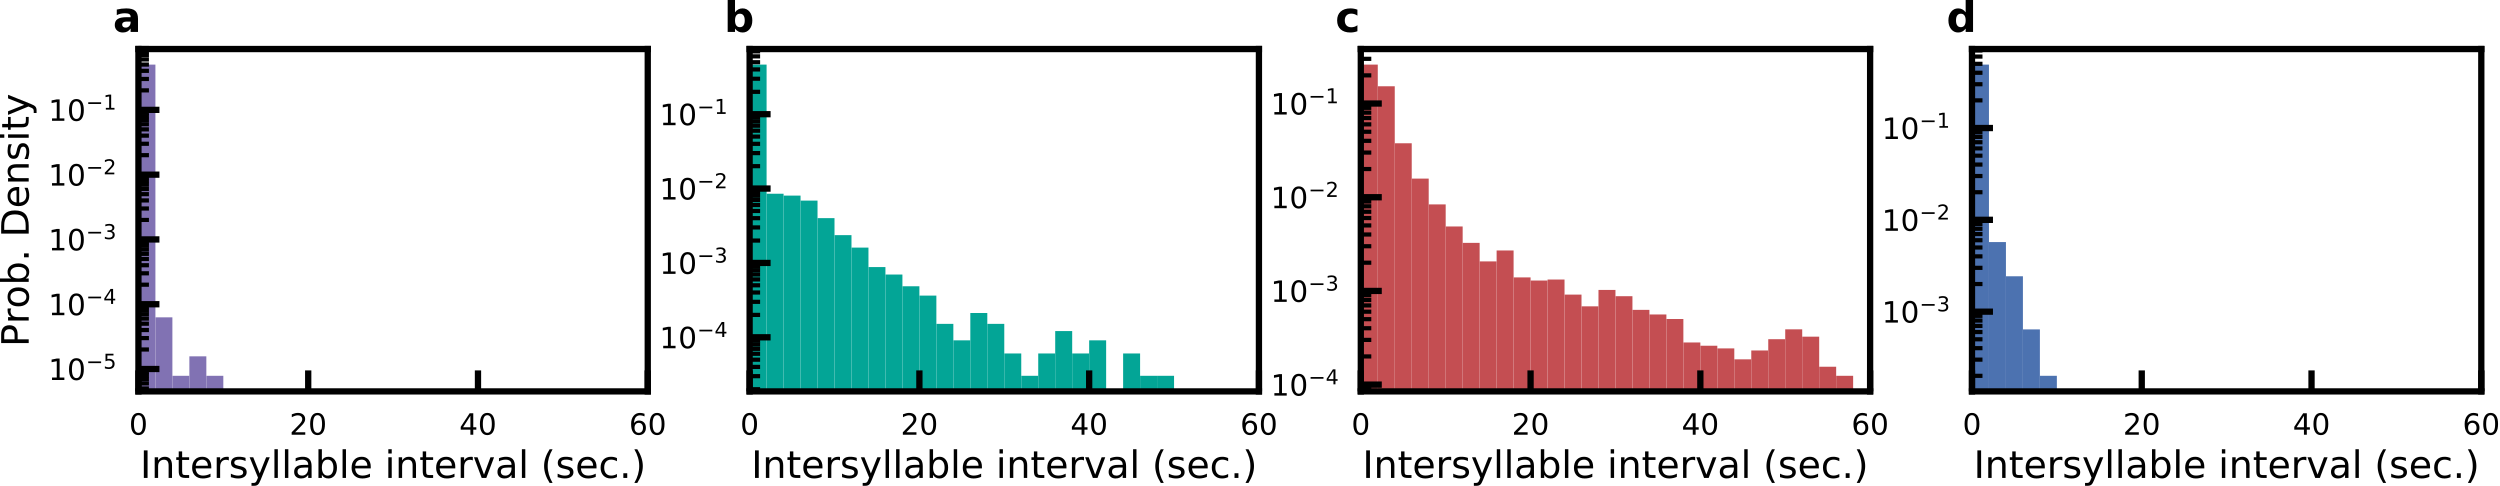 <?xml version="1.0" encoding="utf-8" standalone="no"?>
<!DOCTYPE svg PUBLIC "-//W3C//DTD SVG 1.1//EN"
  "http://www.w3.org/Graphics/SVG/1.1/DTD/svg11.dtd">
<!-- Created with matplotlib (https://matplotlib.org/) -->
<svg height="231.401pt" version="1.1" viewBox="0 0 1190.85 231.401" width="1190.85pt" xmlns="http://www.w3.org/2000/svg" xmlns:xlink="http://www.w3.org/1999/xlink">
 <defs>
  <style type="text/css">
*{stroke-linecap:butt;stroke-linejoin:round;}
  </style>
 </defs>
 <g id="figure_1">
  <g id="patch_1">
   <path d="M 0 231.401 
L 1190.85 231.401 
L 1190.85 -0 
L 0 -0 
z
" style="fill:#ffffff;"/>
  </g>
  <g id="axes_1">
   <g id="patch_2">
    <path d="M 65.942 186.431 
L 308.551 186.431 
L 308.551 23.351 
L 65.942 23.351 
z
" style="fill:#ffffff;"/>
   </g>
   <g id="patch_3">
    <path clip-path="url(#pefdd8e1c4c)" d="M 65.942 30882.711 
L 74.029 30882.711 
L 74.029 30.764 
L 65.942 30.764 
z
" style="fill:#8172b3;"/>
   </g>
   <g id="patch_4">
    <path clip-path="url(#pefdd8e1c4c)" d="M 74.029 30882.711 
L 82.116 30882.711 
L 82.116 151.148 
L 74.029 151.148 
z
" style="fill:#8172b3;"/>
   </g>
   <g id="patch_5">
    <path clip-path="url(#pefdd8e1c4c)" d="M 82.116 30882.711 
L 90.203 30882.711 
L 90.203 179.018 
L 82.116 179.018 
z
" style="fill:#8172b3;"/>
   </g>
   <g id="patch_6">
    <path clip-path="url(#pefdd8e1c4c)" d="M 90.203 30882.711 
L 98.29 30882.711 
L 98.29 169.728 
L 90.203 169.728 
z
" style="fill:#8172b3;"/>
   </g>
   <g id="patch_7">
    <path clip-path="url(#pefdd8e1c4c)" d="M 98.29 30882.711 
L 106.377 30882.711 
L 106.377 179.018 
L 98.29 179.018 
z
" style="fill:#8172b3;"/>
   </g>
   <g id="patch_8">
    <path clip-path="url(#pefdd8e1c4c)" d="M 106.377 30882.711 
L 114.464 30882.711 
L 114.464 30882.711 
L 106.377 30882.711 
z
" style="fill:#8172b3;"/>
   </g>
   <g id="patch_9">
    <path clip-path="url(#pefdd8e1c4c)" d="M 114.464 30882.711 
L 122.551 30882.711 
L 122.551 30882.711 
L 114.464 30882.711 
z
" style="fill:#8172b3;"/>
   </g>
   <g id="patch_10">
    <path clip-path="url(#pefdd8e1c4c)" d="M 122.551 30882.711 
L 130.638 30882.711 
L 130.638 30882.711 
L 122.551 30882.711 
z
" style="fill:#8172b3;"/>
   </g>
   <g id="patch_11">
    <path clip-path="url(#pefdd8e1c4c)" d="M 130.638 30882.711 
L 138.725 30882.711 
L 138.725 30882.711 
L 130.638 30882.711 
z
" style="fill:#8172b3;"/>
   </g>
   <g id="patch_12">
    <path clip-path="url(#pefdd8e1c4c)" d="M 138.725 30882.711 
L 146.812 30882.711 
L 146.812 30882.711 
L 138.725 30882.711 
z
" style="fill:#8172b3;"/>
   </g>
   <g id="patch_13">
    <path clip-path="url(#pefdd8e1c4c)" d="M 146.812 30882.711 
L 154.899 30882.711 
L 154.899 30882.711 
L 146.812 30882.711 
z
" style="fill:#8172b3;"/>
   </g>
   <g id="patch_14">
    <path clip-path="url(#pefdd8e1c4c)" d="M 154.899 30882.711 
L 162.986 30882.711 
L 162.986 30882.711 
L 154.899 30882.711 
z
" style="fill:#8172b3;"/>
   </g>
   <g id="patch_15">
    <path clip-path="url(#pefdd8e1c4c)" d="M 162.986 30882.711 
L 171.073 30882.711 
L 171.073 30882.711 
L 162.986 30882.711 
z
" style="fill:#8172b3;"/>
   </g>
   <g id="patch_16">
    <path clip-path="url(#pefdd8e1c4c)" d="M 171.073 30882.711 
L 179.16 30882.711 
L 179.16 30882.711 
L 171.073 30882.711 
z
" style="fill:#8172b3;"/>
   </g>
   <g id="patch_17">
    <path clip-path="url(#pefdd8e1c4c)" d="M 179.16 30882.711 
L 187.247 30882.711 
L 187.247 30882.711 
L 179.16 30882.711 
z
" style="fill:#8172b3;"/>
   </g>
   <g id="patch_18">
    <path clip-path="url(#pefdd8e1c4c)" d="M 187.247 30882.711 
L 195.334 30882.711 
L 195.334 30882.711 
L 187.247 30882.711 
z
" style="fill:#8172b3;"/>
   </g>
   <g id="patch_19">
    <path clip-path="url(#pefdd8e1c4c)" d="M 195.334 30882.711 
L 203.421 30882.711 
L 203.421 30882.711 
L 195.334 30882.711 
z
" style="fill:#8172b3;"/>
   </g>
   <g id="patch_20">
    <path clip-path="url(#pefdd8e1c4c)" d="M 203.421 30882.711 
L 211.508 30882.711 
L 211.508 30882.711 
L 203.421 30882.711 
z
" style="fill:#8172b3;"/>
   </g>
   <g id="patch_21">
    <path clip-path="url(#pefdd8e1c4c)" d="M 211.508 30882.711 
L 219.595 30882.711 
L 219.595 30882.711 
L 211.508 30882.711 
z
" style="fill:#8172b3;"/>
   </g>
   <g id="patch_22">
    <path clip-path="url(#pefdd8e1c4c)" d="M 219.595 30882.711 
L 227.681 30882.711 
L 227.681 30882.711 
L 219.595 30882.711 
z
" style="fill:#8172b3;"/>
   </g>
   <g id="patch_23">
    <path clip-path="url(#pefdd8e1c4c)" d="M 227.681 30882.711 
L 235.768 30882.711 
L 235.768 30882.711 
L 227.681 30882.711 
z
" style="fill:#8172b3;"/>
   </g>
   <g id="patch_24">
    <path clip-path="url(#pefdd8e1c4c)" d="M 235.768 30882.711 
L 243.855 30882.711 
L 243.855 30882.711 
L 235.768 30882.711 
z
" style="fill:#8172b3;"/>
   </g>
   <g id="patch_25">
    <path clip-path="url(#pefdd8e1c4c)" d="M 243.855 30882.711 
L 251.942 30882.711 
L 251.942 30882.711 
L 243.855 30882.711 
z
" style="fill:#8172b3;"/>
   </g>
   <g id="patch_26">
    <path clip-path="url(#pefdd8e1c4c)" d="M 251.942 30882.711 
L 260.029 30882.711 
L 260.029 30882.711 
L 251.942 30882.711 
z
" style="fill:#8172b3;"/>
   </g>
   <g id="patch_27">
    <path clip-path="url(#pefdd8e1c4c)" d="M 260.029 30882.711 
L 268.116 30882.711 
L 268.116 30882.711 
L 260.029 30882.711 
z
" style="fill:#8172b3;"/>
   </g>
   <g id="patch_28">
    <path clip-path="url(#pefdd8e1c4c)" d="M 268.116 30882.711 
L 276.203 30882.711 
L 276.203 30882.711 
L 268.116 30882.711 
z
" style="fill:#8172b3;"/>
   </g>
   <g id="patch_29">
    <path clip-path="url(#pefdd8e1c4c)" d="M 276.203 30882.711 
L 284.29 30882.711 
L 284.29 30882.711 
L 276.203 30882.711 
z
" style="fill:#8172b3;"/>
   </g>
   <g id="patch_30">
    <path clip-path="url(#pefdd8e1c4c)" d="M 284.29 30882.711 
L 292.377 30882.711 
L 292.377 30882.711 
L 284.29 30882.711 
z
" style="fill:#8172b3;"/>
   </g>
   <g id="patch_31">
    <path clip-path="url(#pefdd8e1c4c)" d="M 292.377 30882.711 
L 300.464 30882.711 
L 300.464 30882.711 
L 292.377 30882.711 
z
" style="fill:#8172b3;"/>
   </g>
   <g id="matplotlib.axis_1">
    <g id="xtick_1">
     <g id="line2d_1">
      <defs>
       <path d="M 0 0 
L 0 -10 
" id="m4ad02114ea" style="stroke:#000000;stroke-width:3;"/>
      </defs>
      <g>
       <use style="stroke:#000000;stroke-width:3;" x="65.942" xlink:href="#m4ad02114ea" y="186.431"/>
      </g>
     </g>
     <g id="text_1">
      <!-- 0 -->
      <defs>
       <path d="M 31.781 66.406 
Q 24.172 66.406 20.328 58.906 
Q 16.5 51.422 16.5 36.375 
Q 16.5 21.391 20.328 13.891 
Q 24.172 6.391 31.781 6.391 
Q 39.453 6.391 43.281 13.891 
Q 47.125 21.391 47.125 36.375 
Q 47.125 51.422 43.281 58.906 
Q 39.453 66.406 31.781 66.406 
z
M 31.781 74.219 
Q 44.047 74.219 50.516 64.516 
Q 56.984 54.828 56.984 36.375 
Q 56.984 17.969 50.516 8.266 
Q 44.047 -1.422 31.781 -1.422 
Q 19.531 -1.422 13.062 8.266 
Q 6.594 17.969 6.594 36.375 
Q 6.594 54.828 13.062 64.516 
Q 19.531 74.219 31.781 74.219 
z
" id="DejaVuSans-48"/>
      </defs>
      <g transform="translate(61.489 207.069)scale(0.14 -0.14)">
       <use xlink:href="#DejaVuSans-48"/>
      </g>
     </g>
    </g>
    <g id="xtick_2">
     <g id="line2d_2">
      <g>
       <use style="stroke:#000000;stroke-width:3;" x="146.812" xlink:href="#m4ad02114ea" y="186.431"/>
      </g>
     </g>
     <g id="text_2">
      <!-- 20 -->
      <defs>
       <path d="M 19.188 8.297 
L 53.609 8.297 
L 53.609 0 
L 7.328 0 
L 7.328 8.297 
Q 12.938 14.109 22.625 23.891 
Q 32.328 33.688 34.812 36.531 
Q 39.547 41.844 41.422 45.531 
Q 43.312 49.219 43.312 52.781 
Q 43.312 58.594 39.234 62.25 
Q 35.156 65.922 28.609 65.922 
Q 23.969 65.922 18.812 64.312 
Q 13.672 62.703 7.812 59.422 
L 7.812 69.391 
Q 13.766 71.781 18.938 73 
Q 24.125 74.219 28.422 74.219 
Q 39.75 74.219 46.484 68.547 
Q 53.219 62.891 53.219 53.422 
Q 53.219 48.922 51.531 44.891 
Q 49.859 40.875 45.406 35.406 
Q 44.188 33.984 37.641 27.219 
Q 31.109 20.453 19.188 8.297 
z
" id="DejaVuSans-50"/>
      </defs>
      <g transform="translate(137.904 207.069)scale(0.14 -0.14)">
       <use xlink:href="#DejaVuSans-50"/>
       <use x="63.623" xlink:href="#DejaVuSans-48"/>
      </g>
     </g>
    </g>
    <g id="xtick_3">
     <g id="line2d_3">
      <g>
       <use style="stroke:#000000;stroke-width:3;" x="227.681" xlink:href="#m4ad02114ea" y="186.431"/>
      </g>
     </g>
     <g id="text_3">
      <!-- 40 -->
      <defs>
       <path d="M 37.797 64.312 
L 12.891 25.391 
L 37.797 25.391 
z
M 35.203 72.906 
L 47.609 72.906 
L 47.609 25.391 
L 58.016 25.391 
L 58.016 17.188 
L 47.609 17.188 
L 47.609 0 
L 37.797 0 
L 37.797 17.188 
L 4.891 17.188 
L 4.891 26.703 
z
" id="DejaVuSans-52"/>
      </defs>
      <g transform="translate(218.774 207.069)scale(0.14 -0.14)">
       <use xlink:href="#DejaVuSans-52"/>
       <use x="63.623" xlink:href="#DejaVuSans-48"/>
      </g>
     </g>
    </g>
    <g id="xtick_4">
     <g id="line2d_4">
      <g>
       <use style="stroke:#000000;stroke-width:3;" x="308.551" xlink:href="#m4ad02114ea" y="186.431"/>
      </g>
     </g>
     <g id="text_4">
      <!-- 60 -->
      <defs>
       <path d="M 33.016 40.375 
Q 26.375 40.375 22.484 35.828 
Q 18.609 31.297 18.609 23.391 
Q 18.609 15.531 22.484 10.953 
Q 26.375 6.391 33.016 6.391 
Q 39.656 6.391 43.531 10.953 
Q 47.406 15.531 47.406 23.391 
Q 47.406 31.297 43.531 35.828 
Q 39.656 40.375 33.016 40.375 
z
M 52.594 71.297 
L 52.594 62.312 
Q 48.875 64.062 45.094 64.984 
Q 41.312 65.922 37.594 65.922 
Q 27.828 65.922 22.672 59.328 
Q 17.531 52.734 16.797 39.406 
Q 19.672 43.656 24.016 45.922 
Q 28.375 48.188 33.594 48.188 
Q 44.578 48.188 50.953 41.516 
Q 57.328 34.859 57.328 23.391 
Q 57.328 12.156 50.688 5.359 
Q 44.047 -1.422 33.016 -1.422 
Q 20.359 -1.422 13.672 8.266 
Q 6.984 17.969 6.984 36.375 
Q 6.984 53.656 15.188 63.938 
Q 23.391 74.219 37.203 74.219 
Q 40.922 74.219 44.703 73.484 
Q 48.484 72.75 52.594 71.297 
z
" id="DejaVuSans-54"/>
      </defs>
      <g transform="translate(299.644 207.069)scale(0.14 -0.14)">
       <use xlink:href="#DejaVuSans-54"/>
       <use x="63.623" xlink:href="#DejaVuSans-48"/>
      </g>
     </g>
    </g>
    <g id="text_5">
     <!-- Intersyllable interval (sec.) -->
     <defs>
      <path d="M 9.812 72.906 
L 19.672 72.906 
L 19.672 0 
L 9.812 0 
z
" id="DejaVuSans-73"/>
      <path d="M 54.891 33.016 
L 54.891 0 
L 45.906 0 
L 45.906 32.719 
Q 45.906 40.484 42.875 44.328 
Q 39.844 48.188 33.797 48.188 
Q 26.516 48.188 22.312 43.547 
Q 18.109 38.922 18.109 30.906 
L 18.109 0 
L 9.078 0 
L 9.078 54.688 
L 18.109 54.688 
L 18.109 46.188 
Q 21.344 51.125 25.703 53.562 
Q 30.078 56 35.797 56 
Q 45.219 56 50.047 50.172 
Q 54.891 44.344 54.891 33.016 
z
" id="DejaVuSans-110"/>
      <path d="M 18.312 70.219 
L 18.312 54.688 
L 36.812 54.688 
L 36.812 47.703 
L 18.312 47.703 
L 18.312 18.016 
Q 18.312 11.328 20.141 9.422 
Q 21.969 7.516 27.594 7.516 
L 36.812 7.516 
L 36.812 0 
L 27.594 0 
Q 17.188 0 13.234 3.875 
Q 9.281 7.766 9.281 18.016 
L 9.281 47.703 
L 2.688 47.703 
L 2.688 54.688 
L 9.281 54.688 
L 9.281 70.219 
z
" id="DejaVuSans-116"/>
      <path d="M 56.203 29.594 
L 56.203 25.203 
L 14.891 25.203 
Q 15.484 15.922 20.484 11.062 
Q 25.484 6.203 34.422 6.203 
Q 39.594 6.203 44.453 7.469 
Q 49.312 8.734 54.109 11.281 
L 54.109 2.781 
Q 49.266 0.734 44.188 -0.344 
Q 39.109 -1.422 33.891 -1.422 
Q 20.797 -1.422 13.156 6.188 
Q 5.516 13.812 5.516 26.812 
Q 5.516 40.234 12.766 48.109 
Q 20.016 56 32.328 56 
Q 43.359 56 49.781 48.891 
Q 56.203 41.797 56.203 29.594 
z
M 47.219 32.234 
Q 47.125 39.594 43.094 43.984 
Q 39.062 48.391 32.422 48.391 
Q 24.906 48.391 20.391 44.141 
Q 15.875 39.891 15.188 32.172 
z
" id="DejaVuSans-101"/>
      <path d="M 41.109 46.297 
Q 39.594 47.172 37.812 47.578 
Q 36.031 48 33.891 48 
Q 26.266 48 22.188 43.047 
Q 18.109 38.094 18.109 28.812 
L 18.109 0 
L 9.078 0 
L 9.078 54.688 
L 18.109 54.688 
L 18.109 46.188 
Q 20.953 51.172 25.484 53.578 
Q 30.031 56 36.531 56 
Q 37.453 56 38.578 55.875 
Q 39.703 55.766 41.062 55.516 
z
" id="DejaVuSans-114"/>
      <path d="M 44.281 53.078 
L 44.281 44.578 
Q 40.484 46.531 36.375 47.5 
Q 32.281 48.484 27.875 48.484 
Q 21.188 48.484 17.844 46.438 
Q 14.5 44.391 14.5 40.281 
Q 14.5 37.156 16.891 35.375 
Q 19.281 33.594 26.516 31.984 
L 29.594 31.297 
Q 39.156 29.25 43.188 25.516 
Q 47.219 21.781 47.219 15.094 
Q 47.219 7.469 41.188 3.016 
Q 35.156 -1.422 24.609 -1.422 
Q 20.219 -1.422 15.453 -0.562 
Q 10.688 0.297 5.422 2 
L 5.422 11.281 
Q 10.406 8.688 15.234 7.391 
Q 20.062 6.109 24.812 6.109 
Q 31.156 6.109 34.562 8.281 
Q 37.984 10.453 37.984 14.406 
Q 37.984 18.062 35.516 20.016 
Q 33.062 21.969 24.703 23.781 
L 21.578 24.516 
Q 13.234 26.266 9.516 29.906 
Q 5.812 33.547 5.812 39.891 
Q 5.812 47.609 11.281 51.797 
Q 16.75 56 26.812 56 
Q 31.781 56 36.172 55.266 
Q 40.578 54.547 44.281 53.078 
z
" id="DejaVuSans-115"/>
      <path d="M 32.172 -5.078 
Q 28.375 -14.844 24.75 -17.812 
Q 21.141 -20.797 15.094 -20.797 
L 7.906 -20.797 
L 7.906 -13.281 
L 13.188 -13.281 
Q 16.891 -13.281 18.938 -11.516 
Q 21 -9.766 23.484 -3.219 
L 25.094 0.875 
L 2.984 54.688 
L 12.5 54.688 
L 29.594 11.922 
L 46.688 54.688 
L 56.203 54.688 
z
" id="DejaVuSans-121"/>
      <path d="M 9.422 75.984 
L 18.406 75.984 
L 18.406 0 
L 9.422 0 
z
" id="DejaVuSans-108"/>
      <path d="M 34.281 27.484 
Q 23.391 27.484 19.188 25 
Q 14.984 22.516 14.984 16.5 
Q 14.984 11.719 18.141 8.906 
Q 21.297 6.109 26.703 6.109 
Q 34.188 6.109 38.703 11.406 
Q 43.219 16.703 43.219 25.484 
L 43.219 27.484 
z
M 52.203 31.203 
L 52.203 0 
L 43.219 0 
L 43.219 8.297 
Q 40.141 3.328 35.547 0.953 
Q 30.953 -1.422 24.312 -1.422 
Q 15.922 -1.422 10.953 3.297 
Q 6 8.016 6 15.922 
Q 6 25.141 12.172 29.828 
Q 18.359 34.516 30.609 34.516 
L 43.219 34.516 
L 43.219 35.406 
Q 43.219 41.609 39.141 45 
Q 35.062 48.391 27.688 48.391 
Q 23 48.391 18.547 47.266 
Q 14.109 46.141 10.016 43.891 
L 10.016 52.203 
Q 14.938 54.109 19.578 55.047 
Q 24.219 56 28.609 56 
Q 40.484 56 46.344 49.844 
Q 52.203 43.703 52.203 31.203 
z
" id="DejaVuSans-97"/>
      <path d="M 48.688 27.297 
Q 48.688 37.203 44.609 42.844 
Q 40.531 48.484 33.406 48.484 
Q 26.266 48.484 22.188 42.844 
Q 18.109 37.203 18.109 27.297 
Q 18.109 17.391 22.188 11.75 
Q 26.266 6.109 33.406 6.109 
Q 40.531 6.109 44.609 11.75 
Q 48.688 17.391 48.688 27.297 
z
M 18.109 46.391 
Q 20.953 51.266 25.266 53.625 
Q 29.594 56 35.594 56 
Q 45.562 56 51.781 48.094 
Q 58.016 40.188 58.016 27.297 
Q 58.016 14.406 51.781 6.484 
Q 45.562 -1.422 35.594 -1.422 
Q 29.594 -1.422 25.266 0.953 
Q 20.953 3.328 18.109 8.203 
L 18.109 0 
L 9.078 0 
L 9.078 75.984 
L 18.109 75.984 
z
" id="DejaVuSans-98"/>
      <path id="DejaVuSans-32"/>
      <path d="M 9.422 54.688 
L 18.406 54.688 
L 18.406 0 
L 9.422 0 
z
M 9.422 75.984 
L 18.406 75.984 
L 18.406 64.594 
L 9.422 64.594 
z
" id="DejaVuSans-105"/>
      <path d="M 2.984 54.688 
L 12.5 54.688 
L 29.594 8.797 
L 46.688 54.688 
L 56.203 54.688 
L 35.688 0 
L 23.484 0 
z
" id="DejaVuSans-118"/>
      <path d="M 31 75.875 
Q 24.469 64.656 21.281 53.656 
Q 18.109 42.672 18.109 31.391 
Q 18.109 20.125 21.312 9.062 
Q 24.516 -2 31 -13.188 
L 23.188 -13.188 
Q 15.875 -1.703 12.234 9.375 
Q 8.594 20.453 8.594 31.391 
Q 8.594 42.281 12.203 53.312 
Q 15.828 64.359 23.188 75.875 
z
" id="DejaVuSans-40"/>
      <path d="M 48.781 52.594 
L 48.781 44.188 
Q 44.969 46.297 41.141 47.344 
Q 37.312 48.391 33.406 48.391 
Q 24.656 48.391 19.812 42.844 
Q 14.984 37.312 14.984 27.297 
Q 14.984 17.281 19.812 11.734 
Q 24.656 6.203 33.406 6.203 
Q 37.312 6.203 41.141 7.25 
Q 44.969 8.297 48.781 10.406 
L 48.781 2.094 
Q 45.016 0.344 40.984 -0.531 
Q 36.969 -1.422 32.422 -1.422 
Q 20.062 -1.422 12.781 6.344 
Q 5.516 14.109 5.516 27.297 
Q 5.516 40.672 12.859 48.328 
Q 20.219 56 33.016 56 
Q 37.156 56 41.109 55.141 
Q 45.062 54.297 48.781 52.594 
z
" id="DejaVuSans-99"/>
      <path d="M 10.688 12.406 
L 21 12.406 
L 21 0 
L 10.688 0 
z
" id="DejaVuSans-46"/>
      <path d="M 8.016 75.875 
L 15.828 75.875 
Q 23.141 64.359 26.781 53.312 
Q 30.422 42.281 30.422 31.391 
Q 30.422 20.453 26.781 9.375 
Q 23.141 -1.703 15.828 -13.188 
L 8.016 -13.188 
Q 14.5 -2 17.703 9.062 
Q 20.906 20.125 20.906 31.391 
Q 20.906 42.672 17.703 53.656 
Q 14.5 64.656 8.016 75.875 
z
" id="DejaVuSans-41"/>
     </defs>
     <g transform="translate(66.748 227.657)scale(0.18 -0.18)">
      <use xlink:href="#DejaVuSans-73"/>
      <use x="29.492" xlink:href="#DejaVuSans-110"/>
      <use x="92.871" xlink:href="#DejaVuSans-116"/>
      <use x="132.08" xlink:href="#DejaVuSans-101"/>
      <use x="193.604" xlink:href="#DejaVuSans-114"/>
      <use x="234.717" xlink:href="#DejaVuSans-115"/>
      <use x="286.816" xlink:href="#DejaVuSans-121"/>
      <use x="345.996" xlink:href="#DejaVuSans-108"/>
      <use x="373.779" xlink:href="#DejaVuSans-108"/>
      <use x="401.562" xlink:href="#DejaVuSans-97"/>
      <use x="462.842" xlink:href="#DejaVuSans-98"/>
      <use x="526.318" xlink:href="#DejaVuSans-108"/>
      <use x="554.102" xlink:href="#DejaVuSans-101"/>
      <use x="615.625" xlink:href="#DejaVuSans-32"/>
      <use x="647.412" xlink:href="#DejaVuSans-105"/>
      <use x="675.195" xlink:href="#DejaVuSans-110"/>
      <use x="738.574" xlink:href="#DejaVuSans-116"/>
      <use x="777.783" xlink:href="#DejaVuSans-101"/>
      <use x="839.307" xlink:href="#DejaVuSans-114"/>
      <use x="880.42" xlink:href="#DejaVuSans-118"/>
      <use x="939.6" xlink:href="#DejaVuSans-97"/>
      <use x="1000.879" xlink:href="#DejaVuSans-108"/>
      <use x="1028.662" xlink:href="#DejaVuSans-32"/>
      <use x="1060.449" xlink:href="#DejaVuSans-40"/>
      <use x="1099.463" xlink:href="#DejaVuSans-115"/>
      <use x="1151.562" xlink:href="#DejaVuSans-101"/>
      <use x="1213.086" xlink:href="#DejaVuSans-99"/>
      <use x="1268.066" xlink:href="#DejaVuSans-46"/>
      <use x="1299.854" xlink:href="#DejaVuSans-41"/>
     </g>
    </g>
   </g>
   <g id="matplotlib.axis_2">
    <g id="ytick_1">
     <g id="line2d_5">
      <defs>
       <path d="M 0 0 
L 10 0 
" id="m9034660e8c" style="stroke:#000000;stroke-width:3;"/>
      </defs>
      <g>
       <use style="stroke:#000000;stroke-width:3;" x="65.942" xlink:href="#m9034660e8c" y="175.777"/>
      </g>
     </g>
     <g id="text_6">
      <!-- $\mathdefault{10^{-5}}$ -->
      <defs>
       <path d="M 12.406 8.297 
L 28.516 8.297 
L 28.516 63.922 
L 10.984 60.406 
L 10.984 69.391 
L 28.422 72.906 
L 38.281 72.906 
L 38.281 8.297 
L 54.391 8.297 
L 54.391 0 
L 12.406 0 
z
" id="DejaVuSans-49"/>
       <path d="M 10.594 35.5 
L 73.188 35.5 
L 73.188 27.203 
L 10.594 27.203 
z
" id="DejaVuSans-8722"/>
       <path d="M 10.797 72.906 
L 49.516 72.906 
L 49.516 64.594 
L 19.828 64.594 
L 19.828 46.734 
Q 21.969 47.469 24.109 47.828 
Q 26.266 48.188 28.422 48.188 
Q 40.625 48.188 47.75 41.5 
Q 54.891 34.812 54.891 23.391 
Q 54.891 11.625 47.562 5.094 
Q 40.234 -1.422 26.906 -1.422 
Q 22.312 -1.422 17.547 -0.641 
Q 12.797 0.141 7.719 1.703 
L 7.719 11.625 
Q 12.109 9.234 16.797 8.062 
Q 21.484 6.891 26.703 6.891 
Q 35.156 6.891 40.078 11.328 
Q 45.016 15.766 45.016 23.391 
Q 45.016 31 40.078 35.438 
Q 35.156 39.891 26.703 39.891 
Q 22.75 39.891 18.812 39.016 
Q 14.891 38.141 10.797 36.281 
z
" id="DejaVuSans-53"/>
      </defs>
      <g transform="translate(23.042 181.096)scale(0.14 -0.14)">
       <use transform="translate(0 0.684)" xlink:href="#DejaVuSans-49"/>
       <use transform="translate(63.623 0.684)" xlink:href="#DejaVuSans-48"/>
       <use transform="translate(128.203 38.966)scale(0.7)" xlink:href="#DejaVuSans-8722"/>
       <use transform="translate(186.855 38.966)scale(0.7)" xlink:href="#DejaVuSans-53"/>
      </g>
     </g>
    </g>
    <g id="ytick_2">
     <g id="line2d_6">
      <g>
       <use style="stroke:#000000;stroke-width:3;" x="65.942" xlink:href="#m9034660e8c" y="144.916"/>
      </g>
     </g>
     <g id="text_7">
      <!-- $\mathdefault{10^{-4}}$ -->
      <g transform="translate(23.042 150.235)scale(0.14 -0.14)">
       <use transform="translate(0 0.684)" xlink:href="#DejaVuSans-49"/>
       <use transform="translate(63.623 0.684)" xlink:href="#DejaVuSans-48"/>
       <use transform="translate(128.203 38.966)scale(0.7)" xlink:href="#DejaVuSans-8722"/>
       <use transform="translate(186.855 38.966)scale(0.7)" xlink:href="#DejaVuSans-52"/>
      </g>
     </g>
    </g>
    <g id="ytick_3">
     <g id="line2d_7">
      <g>
       <use style="stroke:#000000;stroke-width:3;" x="65.942" xlink:href="#m9034660e8c" y="114.055"/>
      </g>
     </g>
     <g id="text_8">
      <!-- $\mathdefault{10^{-3}}$ -->
      <defs>
       <path d="M 40.578 39.312 
Q 47.656 37.797 51.625 33 
Q 55.609 28.219 55.609 21.188 
Q 55.609 10.406 48.188 4.484 
Q 40.766 -1.422 27.094 -1.422 
Q 22.516 -1.422 17.656 -0.516 
Q 12.797 0.391 7.625 2.203 
L 7.625 11.719 
Q 11.719 9.328 16.594 8.109 
Q 21.484 6.891 26.812 6.891 
Q 36.078 6.891 40.938 10.547 
Q 45.797 14.203 45.797 21.188 
Q 45.797 27.641 41.281 31.266 
Q 36.766 34.906 28.719 34.906 
L 20.219 34.906 
L 20.219 43.016 
L 29.109 43.016 
Q 36.375 43.016 40.234 45.922 
Q 44.094 48.828 44.094 54.297 
Q 44.094 59.906 40.109 62.906 
Q 36.141 65.922 28.719 65.922 
Q 24.656 65.922 20.016 65.031 
Q 15.375 64.156 9.812 62.312 
L 9.812 71.094 
Q 15.438 72.656 20.344 73.438 
Q 25.25 74.219 29.594 74.219 
Q 40.828 74.219 47.359 69.109 
Q 53.906 64.016 53.906 55.328 
Q 53.906 49.266 50.438 45.094 
Q 46.969 40.922 40.578 39.312 
z
" id="DejaVuSans-51"/>
      </defs>
      <g transform="translate(23.042 119.374)scale(0.14 -0.14)">
       <use transform="translate(0 0.766)" xlink:href="#DejaVuSans-49"/>
       <use transform="translate(63.623 0.766)" xlink:href="#DejaVuSans-48"/>
       <use transform="translate(128.203 39.047)scale(0.7)" xlink:href="#DejaVuSans-8722"/>
       <use transform="translate(186.855 39.047)scale(0.7)" xlink:href="#DejaVuSans-51"/>
      </g>
     </g>
    </g>
    <g id="ytick_4">
     <g id="line2d_8">
      <g>
       <use style="stroke:#000000;stroke-width:3;" x="65.942" xlink:href="#m9034660e8c" y="83.193"/>
      </g>
     </g>
     <g id="text_9">
      <!-- $\mathdefault{10^{-2}}$ -->
      <g transform="translate(23.042 88.512)scale(0.14 -0.14)">
       <use transform="translate(0 0.766)" xlink:href="#DejaVuSans-49"/>
       <use transform="translate(63.623 0.766)" xlink:href="#DejaVuSans-48"/>
       <use transform="translate(128.203 39.047)scale(0.7)" xlink:href="#DejaVuSans-8722"/>
       <use transform="translate(186.855 39.047)scale(0.7)" xlink:href="#DejaVuSans-50"/>
      </g>
     </g>
    </g>
    <g id="ytick_5">
     <g id="line2d_9">
      <g>
       <use style="stroke:#000000;stroke-width:3;" x="65.942" xlink:href="#m9034660e8c" y="52.332"/>
      </g>
     </g>
     <g id="text_10">
      <!-- $\mathdefault{10^{-1}}$ -->
      <g transform="translate(23.042 57.651)scale(0.14 -0.14)">
       <use transform="translate(0 0.684)" xlink:href="#DejaVuSans-49"/>
       <use transform="translate(63.623 0.684)" xlink:href="#DejaVuSans-48"/>
       <use transform="translate(128.203 38.966)scale(0.7)" xlink:href="#DejaVuSans-8722"/>
       <use transform="translate(186.855 38.966)scale(0.7)" xlink:href="#DejaVuSans-49"/>
      </g>
     </g>
    </g>
    <g id="ytick_6">
     <g id="line2d_10">
      <defs>
       <path d="M 0 0 
L 5 0 
" id="mec3612a2f8" style="stroke:#000000;stroke-width:2;"/>
      </defs>
      <g>
       <use style="stroke:#000000;stroke-width:2;" x="65.942" xlink:href="#mec3612a2f8" y="185.067"/>
      </g>
     </g>
    </g>
    <g id="ytick_7">
     <g id="line2d_11">
      <g>
       <use style="stroke:#000000;stroke-width:2;" x="65.942" xlink:href="#mec3612a2f8" y="182.624"/>
      </g>
     </g>
    </g>
    <g id="ytick_8">
     <g id="line2d_12">
      <g>
       <use style="stroke:#000000;stroke-width:2;" x="65.942" xlink:href="#mec3612a2f8" y="180.558"/>
      </g>
     </g>
    </g>
    <g id="ytick_9">
     <g id="line2d_13">
      <g>
       <use style="stroke:#000000;stroke-width:2;" x="65.942" xlink:href="#mec3612a2f8" y="178.768"/>
      </g>
     </g>
    </g>
    <g id="ytick_10">
     <g id="line2d_14">
      <g>
       <use style="stroke:#000000;stroke-width:2;" x="65.942" xlink:href="#mec3612a2f8" y="177.189"/>
      </g>
     </g>
    </g>
    <g id="ytick_11">
     <g id="line2d_15">
      <g>
       <use style="stroke:#000000;stroke-width:2;" x="65.942" xlink:href="#mec3612a2f8" y="166.487"/>
      </g>
     </g>
    </g>
    <g id="ytick_12">
     <g id="line2d_16">
      <g>
       <use style="stroke:#000000;stroke-width:2;" x="65.942" xlink:href="#mec3612a2f8" y="161.053"/>
      </g>
     </g>
    </g>
    <g id="ytick_13">
     <g id="line2d_17">
      <g>
       <use style="stroke:#000000;stroke-width:2;" x="65.942" xlink:href="#mec3612a2f8" y="157.197"/>
      </g>
     </g>
    </g>
    <g id="ytick_14">
     <g id="line2d_18">
      <g>
       <use style="stroke:#000000;stroke-width:2;" x="65.942" xlink:href="#mec3612a2f8" y="154.206"/>
      </g>
     </g>
    </g>
    <g id="ytick_15">
     <g id="line2d_19">
      <g>
       <use style="stroke:#000000;stroke-width:2;" x="65.942" xlink:href="#mec3612a2f8" y="151.762"/>
      </g>
     </g>
    </g>
    <g id="ytick_16">
     <g id="line2d_20">
      <g>
       <use style="stroke:#000000;stroke-width:2;" x="65.942" xlink:href="#mec3612a2f8" y="149.696"/>
      </g>
     </g>
    </g>
    <g id="ytick_17">
     <g id="line2d_21">
      <g>
       <use style="stroke:#000000;stroke-width:2;" x="65.942" xlink:href="#mec3612a2f8" y="147.907"/>
      </g>
     </g>
    </g>
    <g id="ytick_18">
     <g id="line2d_22">
      <g>
       <use style="stroke:#000000;stroke-width:2;" x="65.942" xlink:href="#mec3612a2f8" y="146.328"/>
      </g>
     </g>
    </g>
    <g id="ytick_19">
     <g id="line2d_23">
      <g>
       <use style="stroke:#000000;stroke-width:2;" x="65.942" xlink:href="#mec3612a2f8" y="135.626"/>
      </g>
     </g>
    </g>
    <g id="ytick_20">
     <g id="line2d_24">
      <g>
       <use style="stroke:#000000;stroke-width:2;" x="65.942" xlink:href="#mec3612a2f8" y="130.191"/>
      </g>
     </g>
    </g>
    <g id="ytick_21">
     <g id="line2d_25">
      <g>
       <use style="stroke:#000000;stroke-width:2;" x="65.942" xlink:href="#mec3612a2f8" y="126.336"/>
      </g>
     </g>
    </g>
    <g id="ytick_22">
     <g id="line2d_26">
      <g>
       <use style="stroke:#000000;stroke-width:2;" x="65.942" xlink:href="#mec3612a2f8" y="123.345"/>
      </g>
     </g>
    </g>
    <g id="ytick_23">
     <g id="line2d_27">
      <g>
       <use style="stroke:#000000;stroke-width:2;" x="65.942" xlink:href="#mec3612a2f8" y="120.901"/>
      </g>
     </g>
    </g>
    <g id="ytick_24">
     <g id="line2d_28">
      <g>
       <use style="stroke:#000000;stroke-width:2;" x="65.942" xlink:href="#mec3612a2f8" y="118.835"/>
      </g>
     </g>
    </g>
    <g id="ytick_25">
     <g id="line2d_29">
      <g>
       <use style="stroke:#000000;stroke-width:2;" x="65.942" xlink:href="#mec3612a2f8" y="117.045"/>
      </g>
     </g>
    </g>
    <g id="ytick_26">
     <g id="line2d_30">
      <g>
       <use style="stroke:#000000;stroke-width:2;" x="65.942" xlink:href="#mec3612a2f8" y="115.467"/>
      </g>
     </g>
    </g>
    <g id="ytick_27">
     <g id="line2d_31">
      <g>
       <use style="stroke:#000000;stroke-width:2;" x="65.942" xlink:href="#mec3612a2f8" y="104.764"/>
      </g>
     </g>
    </g>
    <g id="ytick_28">
     <g id="line2d_32">
      <g>
       <use style="stroke:#000000;stroke-width:2;" x="65.942" xlink:href="#mec3612a2f8" y="99.33"/>
      </g>
     </g>
    </g>
    <g id="ytick_29">
     <g id="line2d_33">
      <g>
       <use style="stroke:#000000;stroke-width:2;" x="65.942" xlink:href="#mec3612a2f8" y="95.474"/>
      </g>
     </g>
    </g>
    <g id="ytick_30">
     <g id="line2d_34">
      <g>
       <use style="stroke:#000000;stroke-width:2;" x="65.942" xlink:href="#mec3612a2f8" y="92.484"/>
      </g>
     </g>
    </g>
    <g id="ytick_31">
     <g id="line2d_35">
      <g>
       <use style="stroke:#000000;stroke-width:2;" x="65.942" xlink:href="#mec3612a2f8" y="90.04"/>
      </g>
     </g>
    </g>
    <g id="ytick_32">
     <g id="line2d_36">
      <g>
       <use style="stroke:#000000;stroke-width:2;" x="65.942" xlink:href="#mec3612a2f8" y="87.974"/>
      </g>
     </g>
    </g>
    <g id="ytick_33">
     <g id="line2d_37">
      <g>
       <use style="stroke:#000000;stroke-width:2;" x="65.942" xlink:href="#mec3612a2f8" y="86.184"/>
      </g>
     </g>
    </g>
    <g id="ytick_34">
     <g id="line2d_38">
      <g>
       <use style="stroke:#000000;stroke-width:2;" x="65.942" xlink:href="#mec3612a2f8" y="84.606"/>
      </g>
     </g>
    </g>
    <g id="ytick_35">
     <g id="line2d_39">
      <g>
       <use style="stroke:#000000;stroke-width:2;" x="65.942" xlink:href="#mec3612a2f8" y="73.903"/>
      </g>
     </g>
    </g>
    <g id="ytick_36">
     <g id="line2d_40">
      <g>
       <use style="stroke:#000000;stroke-width:2;" x="65.942" xlink:href="#mec3612a2f8" y="68.469"/>
      </g>
     </g>
    </g>
    <g id="ytick_37">
     <g id="line2d_41">
      <g>
       <use style="stroke:#000000;stroke-width:2;" x="65.942" xlink:href="#mec3612a2f8" y="64.613"/>
      </g>
     </g>
    </g>
    <g id="ytick_38">
     <g id="line2d_42">
      <g>
       <use style="stroke:#000000;stroke-width:2;" x="65.942" xlink:href="#mec3612a2f8" y="61.622"/>
      </g>
     </g>
    </g>
    <g id="ytick_39">
     <g id="line2d_43">
      <g>
       <use style="stroke:#000000;stroke-width:2;" x="65.942" xlink:href="#mec3612a2f8" y="59.179"/>
      </g>
     </g>
    </g>
    <g id="ytick_40">
     <g id="line2d_44">
      <g>
       <use style="stroke:#000000;stroke-width:2;" x="65.942" xlink:href="#mec3612a2f8" y="57.113"/>
      </g>
     </g>
    </g>
    <g id="ytick_41">
     <g id="line2d_45">
      <g>
       <use style="stroke:#000000;stroke-width:2;" x="65.942" xlink:href="#mec3612a2f8" y="55.323"/>
      </g>
     </g>
    </g>
    <g id="ytick_42">
     <g id="line2d_46">
      <g>
       <use style="stroke:#000000;stroke-width:2;" x="65.942" xlink:href="#mec3612a2f8" y="53.744"/>
      </g>
     </g>
    </g>
    <g id="ytick_43">
     <g id="line2d_47">
      <g>
       <use style="stroke:#000000;stroke-width:2;" x="65.942" xlink:href="#mec3612a2f8" y="43.042"/>
      </g>
     </g>
    </g>
    <g id="ytick_44">
     <g id="line2d_48">
      <g>
       <use style="stroke:#000000;stroke-width:2;" x="65.942" xlink:href="#mec3612a2f8" y="37.608"/>
      </g>
     </g>
    </g>
    <g id="ytick_45">
     <g id="line2d_49">
      <g>
       <use style="stroke:#000000;stroke-width:2;" x="65.942" xlink:href="#mec3612a2f8" y="33.752"/>
      </g>
     </g>
    </g>
    <g id="ytick_46">
     <g id="line2d_50">
      <g>
       <use style="stroke:#000000;stroke-width:2;" x="65.942" xlink:href="#mec3612a2f8" y="30.761"/>
      </g>
     </g>
    </g>
    <g id="ytick_47">
     <g id="line2d_51">
      <g>
       <use style="stroke:#000000;stroke-width:2;" x="65.942" xlink:href="#mec3612a2f8" y="28.317"/>
      </g>
     </g>
    </g>
    <g id="ytick_48">
     <g id="line2d_52">
      <g>
       <use style="stroke:#000000;stroke-width:2;" x="65.942" xlink:href="#mec3612a2f8" y="26.251"/>
      </g>
     </g>
    </g>
    <g id="ytick_49">
     <g id="line2d_53">
      <g>
       <use style="stroke:#000000;stroke-width:2;" x="65.942" xlink:href="#mec3612a2f8" y="24.462"/>
      </g>
     </g>
    </g>
    <g id="ytick_50">
     <g id="line2d_54">
      <g>
       <use style="stroke:#000000;stroke-width:2;" x="65.942" xlink:href="#mec3612a2f8" y="22.883"/>
      </g>
     </g>
    </g>
    <g id="text_11">
     <!-- Prob. Density -->
     <defs>
      <path d="M 19.672 64.797 
L 19.672 37.406 
L 32.078 37.406 
Q 38.969 37.406 42.719 40.969 
Q 46.484 44.531 46.484 51.125 
Q 46.484 57.672 42.719 61.234 
Q 38.969 64.797 32.078 64.797 
z
M 9.812 72.906 
L 32.078 72.906 
Q 44.344 72.906 50.609 67.359 
Q 56.891 61.812 56.891 51.125 
Q 56.891 40.328 50.609 34.812 
Q 44.344 29.297 32.078 29.297 
L 19.672 29.297 
L 19.672 0 
L 9.812 0 
z
" id="DejaVuSans-80"/>
      <path d="M 30.609 48.391 
Q 23.391 48.391 19.188 42.75 
Q 14.984 37.109 14.984 27.297 
Q 14.984 17.484 19.156 11.844 
Q 23.344 6.203 30.609 6.203 
Q 37.797 6.203 41.984 11.859 
Q 46.188 17.531 46.188 27.297 
Q 46.188 37.016 41.984 42.703 
Q 37.797 48.391 30.609 48.391 
z
M 30.609 56 
Q 42.328 56 49.016 48.375 
Q 55.719 40.766 55.719 27.297 
Q 55.719 13.875 49.016 6.219 
Q 42.328 -1.422 30.609 -1.422 
Q 18.844 -1.422 12.172 6.219 
Q 5.516 13.875 5.516 27.297 
Q 5.516 40.766 12.172 48.375 
Q 18.844 56 30.609 56 
z
" id="DejaVuSans-111"/>
      <path d="M 19.672 64.797 
L 19.672 8.109 
L 31.594 8.109 
Q 46.688 8.109 53.688 14.938 
Q 60.688 21.781 60.688 36.531 
Q 60.688 51.172 53.688 57.984 
Q 46.688 64.797 31.594 64.797 
z
M 9.812 72.906 
L 30.078 72.906 
Q 51.266 72.906 61.172 64.094 
Q 71.094 55.281 71.094 36.531 
Q 71.094 17.672 61.125 8.828 
Q 51.172 0 30.078 0 
L 9.812 0 
z
" id="DejaVuSans-68"/>
     </defs>
     <g transform="translate(13.677 165.17)rotate(-90)scale(0.18 -0.18)">
      <use xlink:href="#DejaVuSans-80"/>
      <use x="60.287" xlink:href="#DejaVuSans-114"/>
      <use x="101.369" xlink:href="#DejaVuSans-111"/>
      <use x="162.551" xlink:href="#DejaVuSans-98"/>
      <use x="226.027" xlink:href="#DejaVuSans-46"/>
      <use x="257.814" xlink:href="#DejaVuSans-32"/>
      <use x="289.602" xlink:href="#DejaVuSans-68"/>
      <use x="366.604" xlink:href="#DejaVuSans-101"/>
      <use x="428.127" xlink:href="#DejaVuSans-110"/>
      <use x="491.506" xlink:href="#DejaVuSans-115"/>
      <use x="543.605" xlink:href="#DejaVuSans-105"/>
      <use x="571.389" xlink:href="#DejaVuSans-116"/>
      <use x="610.598" xlink:href="#DejaVuSans-121"/>
     </g>
    </g>
   </g>
   <g id="patch_32">
    <path d="M 65.942 186.431 
L 65.942 23.351 
" style="fill:none;stroke:#000000;stroke-linecap:square;stroke-linejoin:miter;stroke-width:3;"/>
   </g>
   <g id="patch_33">
    <path d="M 308.551 186.431 
L 308.551 23.351 
" style="fill:none;stroke:#000000;stroke-linecap:square;stroke-linejoin:miter;stroke-width:3;"/>
   </g>
   <g id="patch_34">
    <path d="M 65.942 186.431 
L 308.551 186.431 
" style="fill:none;stroke:#000000;stroke-linecap:square;stroke-linejoin:miter;stroke-width:3;"/>
   </g>
   <g id="patch_35">
    <path d="M 65.942 23.351 
L 308.551 23.351 
" style="fill:none;stroke:#000000;stroke-linecap:square;stroke-linejoin:miter;stroke-width:3;"/>
   </g>
   <g id="text_12">
    <!-- a -->
    <defs>
     <path d="M 32.906 24.609 
Q 27.438 24.609 24.672 22.75 
Q 21.922 20.906 21.922 17.281 
Q 21.922 13.969 24.141 12.078 
Q 26.375 10.203 30.328 10.203 
Q 35.25 10.203 38.625 13.734 
Q 42 17.281 42 22.609 
L 42 24.609 
z
M 59.625 31.203 
L 59.625 0 
L 42 0 
L 42 8.109 
Q 38.484 3.125 34.078 0.844 
Q 29.688 -1.422 23.391 -1.422 
Q 14.891 -1.422 9.594 3.531 
Q 4.297 8.5 4.297 16.406 
Q 4.297 26.031 10.906 30.516 
Q 17.531 35.016 31.688 35.016 
L 42 35.016 
L 42 36.375 
Q 42 40.531 38.719 42.453 
Q 35.453 44.391 28.516 44.391 
Q 22.906 44.391 18.062 43.266 
Q 13.234 42.141 9.078 39.891 
L 9.078 53.219 
Q 14.703 54.594 20.359 55.297 
Q 26.031 56 31.688 56 
Q 46.484 56 53.047 50.172 
Q 59.625 44.344 59.625 31.203 
z
" id="DejaVuSans-Bold-97"/>
    </defs>
    <g transform="translate(53.812 15.197)scale(0.2 -0.2)">
     <use xlink:href="#DejaVuSans-Bold-97"/>
    </g>
   </g>
  </g>
  <g id="axes_2">
   <g id="patch_36">
    <path d="M 357.073 186.431 
L 599.681 186.431 
L 599.681 23.351 
L 357.073 23.351 
z
" style="fill:#ffffff;"/>
   </g>
   <g id="patch_37">
    <path clip-path="url(#pc374ab3c6d)" d="M 357.073 35438.658 
L 365.16 35438.658 
L 365.16 30.764 
L 357.073 30.764 
z
" style="fill:#03a596;"/>
   </g>
   <g id="patch_38">
    <path clip-path="url(#pc374ab3c6d)" d="M 365.16 35438.658 
L 373.247 35438.658 
L 373.247 92.286 
L 365.16 92.286 
z
" style="fill:#03a596;"/>
   </g>
   <g id="patch_39">
    <path clip-path="url(#pc374ab3c6d)" d="M 373.247 35438.658 
L 381.334 35438.658 
L 381.334 93.188 
L 373.247 93.188 
z
" style="fill:#03a596;"/>
   </g>
   <g id="patch_40">
    <path clip-path="url(#pc374ab3c6d)" d="M 381.334 35438.658 
L 389.421 35438.658 
L 389.421 95.568 
L 381.334 95.568 
z
" style="fill:#03a596;"/>
   </g>
   <g id="patch_41">
    <path clip-path="url(#pc374ab3c6d)" d="M 389.421 35438.658 
L 397.508 35438.658 
L 397.508 103.908 
L 389.421 103.908 
z
" style="fill:#03a596;"/>
   </g>
   <g id="patch_42">
    <path clip-path="url(#pc374ab3c6d)" d="M 397.508 35438.658 
L 405.595 35438.658 
L 405.595 112.001 
L 397.508 112.001 
z
" style="fill:#03a596;"/>
   </g>
   <g id="patch_43">
    <path clip-path="url(#pc374ab3c6d)" d="M 405.595 35438.658 
L 413.681 35438.658 
L 413.681 117.945 
L 405.595 117.945 
z
" style="fill:#03a596;"/>
   </g>
   <g id="patch_44">
    <path clip-path="url(#pc374ab3c6d)" d="M 413.681 35438.658 
L 421.768 35438.658 
L 421.768 127.22 
L 413.681 127.22 
z
" style="fill:#03a596;"/>
   </g>
   <g id="patch_45">
    <path clip-path="url(#pc374ab3c6d)" d="M 421.768 35438.658 
L 429.855 35438.658 
L 429.855 130.786 
L 421.768 130.786 
z
" style="fill:#03a596;"/>
   </g>
   <g id="patch_46">
    <path clip-path="url(#pc374ab3c6d)" d="M 429.855 35438.658 
L 437.942 35438.658 
L 437.942 136.369 
L 429.855 136.369 
z
" style="fill:#03a596;"/>
   </g>
   <g id="patch_47">
    <path clip-path="url(#pc374ab3c6d)" d="M 437.942 35438.658 
L 446.029 35438.658 
L 446.029 140.794 
L 437.942 140.794 
z
" style="fill:#03a596;"/>
   </g>
   <g id="patch_48">
    <path clip-path="url(#pc374ab3c6d)" d="M 446.029 35438.658 
L 454.116 35438.658 
L 454.116 154.261 
L 446.029 154.261 
z
" style="fill:#03a596;"/>
   </g>
   <g id="patch_49">
    <path clip-path="url(#pc374ab3c6d)" d="M 454.116 35438.658 
L 462.203 35438.658 
L 462.203 162.119 
L 454.116 162.119 
z
" style="fill:#03a596;"/>
   </g>
   <g id="patch_50">
    <path clip-path="url(#pc374ab3c6d)" d="M 462.203 35438.658 
L 470.29 35438.658 
L 470.29 149.085 
L 462.203 149.085 
z
" style="fill:#03a596;"/>
   </g>
   <g id="patch_51">
    <path clip-path="url(#pc374ab3c6d)" d="M 470.29 35438.658 
L 478.377 35438.658 
L 478.377 154.261 
L 470.29 154.261 
z
" style="fill:#03a596;"/>
   </g>
   <g id="patch_52">
    <path clip-path="url(#pc374ab3c6d)" d="M 478.377 35438.658 
L 486.464 35438.658 
L 486.464 168.356 
L 478.377 168.356 
z
" style="fill:#03a596;"/>
   </g>
   <g id="patch_53">
    <path clip-path="url(#pc374ab3c6d)" d="M 486.464 35438.658 
L 494.551 35438.658 
L 494.551 179.018 
L 486.464 179.018 
z
" style="fill:#03a596;"/>
   </g>
   <g id="patch_54">
    <path clip-path="url(#pc374ab3c6d)" d="M 494.551 35438.658 
L 502.638 35438.658 
L 502.638 168.356 
L 494.551 168.356 
z
" style="fill:#03a596;"/>
   </g>
   <g id="patch_55">
    <path clip-path="url(#pc374ab3c6d)" d="M 502.638 35438.658 
L 510.725 35438.658 
L 510.725 157.693 
L 502.638 157.693 
z
" style="fill:#03a596;"/>
   </g>
   <g id="patch_56">
    <path clip-path="url(#pc374ab3c6d)" d="M 510.725 35438.658 
L 518.812 35438.658 
L 518.812 168.356 
L 510.725 168.356 
z
" style="fill:#03a596;"/>
   </g>
   <g id="patch_57">
    <path clip-path="url(#pc374ab3c6d)" d="M 518.812 35438.658 
L 526.899 35438.658 
L 526.899 162.119 
L 518.812 162.119 
z
" style="fill:#03a596;"/>
   </g>
   <g id="patch_58">
    <path clip-path="url(#pc374ab3c6d)" d="M 526.899 35438.658 
L 534.986 35438.658 
L 534.986 35438.658 
L 526.899 35438.658 
z
" style="fill:#03a596;"/>
   </g>
   <g id="patch_59">
    <path clip-path="url(#pc374ab3c6d)" d="M 534.986 35438.658 
L 543.073 35438.658 
L 543.073 168.356 
L 534.986 168.356 
z
" style="fill:#03a596;"/>
   </g>
   <g id="patch_60">
    <path clip-path="url(#pc374ab3c6d)" d="M 543.073 35438.658 
L 551.16 35438.658 
L 551.16 179.018 
L 543.073 179.018 
z
" style="fill:#03a596;"/>
   </g>
   <g id="patch_61">
    <path clip-path="url(#pc374ab3c6d)" d="M 551.16 35438.658 
L 559.247 35438.658 
L 559.247 179.018 
L 551.16 179.018 
z
" style="fill:#03a596;"/>
   </g>
   <g id="patch_62">
    <path clip-path="url(#pc374ab3c6d)" d="M 559.247 35438.658 
L 567.334 35438.658 
L 567.334 35438.658 
L 559.247 35438.658 
z
" style="fill:#03a596;"/>
   </g>
   <g id="patch_63">
    <path clip-path="url(#pc374ab3c6d)" d="M 567.334 35438.658 
L 575.421 35438.658 
L 575.421 35438.658 
L 567.334 35438.658 
z
" style="fill:#03a596;"/>
   </g>
   <g id="patch_64">
    <path clip-path="url(#pc374ab3c6d)" d="M 575.421 35438.658 
L 583.508 35438.658 
L 583.508 35438.658 
L 575.421 35438.658 
z
" style="fill:#03a596;"/>
   </g>
   <g id="patch_65">
    <path clip-path="url(#pc374ab3c6d)" d="M 583.508 35438.658 
L 591.595 35438.658 
L 591.595 35438.658 
L 583.508 35438.658 
z
" style="fill:#03a596;"/>
   </g>
   <g id="matplotlib.axis_3">
    <g id="xtick_5">
     <g id="line2d_55">
      <g>
       <use style="stroke:#000000;stroke-width:3;" x="357.073" xlink:href="#m4ad02114ea" y="186.431"/>
      </g>
     </g>
     <g id="text_13">
      <!-- 0 -->
      <g transform="translate(352.619 207.069)scale(0.14 -0.14)">
       <use xlink:href="#DejaVuSans-48"/>
      </g>
     </g>
    </g>
    <g id="xtick_6">
     <g id="line2d_56">
      <g>
       <use style="stroke:#000000;stroke-width:3;" x="437.942" xlink:href="#m4ad02114ea" y="186.431"/>
      </g>
     </g>
     <g id="text_14">
      <!-- 20 -->
      <g transform="translate(429.035 207.069)scale(0.14 -0.14)">
       <use xlink:href="#DejaVuSans-50"/>
       <use x="63.623" xlink:href="#DejaVuSans-48"/>
      </g>
     </g>
    </g>
    <g id="xtick_7">
     <g id="line2d_57">
      <g>
       <use style="stroke:#000000;stroke-width:3;" x="518.812" xlink:href="#m4ad02114ea" y="186.431"/>
      </g>
     </g>
     <g id="text_15">
      <!-- 40 -->
      <g transform="translate(509.904 207.069)scale(0.14 -0.14)">
       <use xlink:href="#DejaVuSans-52"/>
       <use x="63.623" xlink:href="#DejaVuSans-48"/>
      </g>
     </g>
    </g>
    <g id="xtick_8">
     <g id="line2d_58">
      <g>
       <use style="stroke:#000000;stroke-width:3;" x="599.681" xlink:href="#m4ad02114ea" y="186.431"/>
      </g>
     </g>
     <g id="text_16">
      <!-- 60 -->
      <g transform="translate(590.774 207.069)scale(0.14 -0.14)">
       <use xlink:href="#DejaVuSans-54"/>
       <use x="63.623" xlink:href="#DejaVuSans-48"/>
      </g>
     </g>
    </g>
    <g id="text_17">
     <!-- Intersyllable interval (sec.) -->
     <g transform="translate(357.878 227.657)scale(0.18 -0.18)">
      <use xlink:href="#DejaVuSans-73"/>
      <use x="29.492" xlink:href="#DejaVuSans-110"/>
      <use x="92.871" xlink:href="#DejaVuSans-116"/>
      <use x="132.08" xlink:href="#DejaVuSans-101"/>
      <use x="193.604" xlink:href="#DejaVuSans-114"/>
      <use x="234.717" xlink:href="#DejaVuSans-115"/>
      <use x="286.816" xlink:href="#DejaVuSans-121"/>
      <use x="345.996" xlink:href="#DejaVuSans-108"/>
      <use x="373.779" xlink:href="#DejaVuSans-108"/>
      <use x="401.562" xlink:href="#DejaVuSans-97"/>
      <use x="462.842" xlink:href="#DejaVuSans-98"/>
      <use x="526.318" xlink:href="#DejaVuSans-108"/>
      <use x="554.102" xlink:href="#DejaVuSans-101"/>
      <use x="615.625" xlink:href="#DejaVuSans-32"/>
      <use x="647.412" xlink:href="#DejaVuSans-105"/>
      <use x="675.195" xlink:href="#DejaVuSans-110"/>
      <use x="738.574" xlink:href="#DejaVuSans-116"/>
      <use x="777.783" xlink:href="#DejaVuSans-101"/>
      <use x="839.307" xlink:href="#DejaVuSans-114"/>
      <use x="880.42" xlink:href="#DejaVuSans-118"/>
      <use x="939.6" xlink:href="#DejaVuSans-97"/>
      <use x="1000.879" xlink:href="#DejaVuSans-108"/>
      <use x="1028.662" xlink:href="#DejaVuSans-32"/>
      <use x="1060.449" xlink:href="#DejaVuSans-40"/>
      <use x="1099.463" xlink:href="#DejaVuSans-115"/>
      <use x="1151.562" xlink:href="#DejaVuSans-101"/>
      <use x="1213.086" xlink:href="#DejaVuSans-99"/>
      <use x="1268.066" xlink:href="#DejaVuSans-46"/>
      <use x="1299.854" xlink:href="#DejaVuSans-41"/>
     </g>
    </g>
   </g>
   <g id="matplotlib.axis_4">
    <g id="ytick_51">
     <g id="line2d_59">
      <g>
       <use style="stroke:#000000;stroke-width:3;" x="357.073" xlink:href="#m9034660e8c" y="160.664"/>
      </g>
     </g>
     <g id="text_18">
      <!-- $\mathdefault{10^{-4}}$ -->
      <g transform="translate(314.173 165.983)scale(0.14 -0.14)">
       <use transform="translate(0 0.684)" xlink:href="#DejaVuSans-49"/>
       <use transform="translate(63.623 0.684)" xlink:href="#DejaVuSans-48"/>
       <use transform="translate(128.203 38.966)scale(0.7)" xlink:href="#DejaVuSans-8722"/>
       <use transform="translate(186.855 38.966)scale(0.7)" xlink:href="#DejaVuSans-52"/>
      </g>
     </g>
    </g>
    <g id="ytick_52">
     <g id="line2d_60">
      <g>
       <use style="stroke:#000000;stroke-width:3;" x="357.073" xlink:href="#m9034660e8c" y="125.244"/>
      </g>
     </g>
     <g id="text_19">
      <!-- $\mathdefault{10^{-3}}$ -->
      <g transform="translate(314.173 130.563)scale(0.14 -0.14)">
       <use transform="translate(0 0.766)" xlink:href="#DejaVuSans-49"/>
       <use transform="translate(63.623 0.766)" xlink:href="#DejaVuSans-48"/>
       <use transform="translate(128.203 39.047)scale(0.7)" xlink:href="#DejaVuSans-8722"/>
       <use transform="translate(186.855 39.047)scale(0.7)" xlink:href="#DejaVuSans-51"/>
      </g>
     </g>
    </g>
    <g id="ytick_53">
     <g id="line2d_61">
      <g>
       <use style="stroke:#000000;stroke-width:3;" x="357.073" xlink:href="#m9034660e8c" y="89.824"/>
      </g>
     </g>
     <g id="text_20">
      <!-- $\mathdefault{10^{-2}}$ -->
      <g transform="translate(314.173 95.143)scale(0.14 -0.14)">
       <use transform="translate(0 0.766)" xlink:href="#DejaVuSans-49"/>
       <use transform="translate(63.623 0.766)" xlink:href="#DejaVuSans-48"/>
       <use transform="translate(128.203 39.047)scale(0.7)" xlink:href="#DejaVuSans-8722"/>
       <use transform="translate(186.855 39.047)scale(0.7)" xlink:href="#DejaVuSans-50"/>
      </g>
     </g>
    </g>
    <g id="ytick_54">
     <g id="line2d_62">
      <g>
       <use style="stroke:#000000;stroke-width:3;" x="357.073" xlink:href="#m9034660e8c" y="54.405"/>
      </g>
     </g>
     <g id="text_21">
      <!-- $\mathdefault{10^{-1}}$ -->
      <g transform="translate(314.173 59.724)scale(0.14 -0.14)">
       <use transform="translate(0 0.684)" xlink:href="#DejaVuSans-49"/>
       <use transform="translate(63.623 0.684)" xlink:href="#DejaVuSans-48"/>
       <use transform="translate(128.203 38.966)scale(0.7)" xlink:href="#DejaVuSans-8722"/>
       <use transform="translate(186.855 38.966)scale(0.7)" xlink:href="#DejaVuSans-49"/>
      </g>
     </g>
    </g>
    <g id="ytick_55">
     <g id="line2d_63">
      <g>
       <use style="stroke:#000000;stroke-width:2;" x="357.073" xlink:href="#mec3612a2f8" y="185.421"/>
      </g>
     </g>
    </g>
    <g id="ytick_56">
     <g id="line2d_64">
      <g>
       <use style="stroke:#000000;stroke-width:2;" x="357.073" xlink:href="#mec3612a2f8" y="179.184"/>
      </g>
     </g>
    </g>
    <g id="ytick_57">
     <g id="line2d_65">
      <g>
       <use style="stroke:#000000;stroke-width:2;" x="357.073" xlink:href="#mec3612a2f8" y="174.759"/>
      </g>
     </g>
    </g>
    <g id="ytick_58">
     <g id="line2d_66">
      <g>
       <use style="stroke:#000000;stroke-width:2;" x="357.073" xlink:href="#mec3612a2f8" y="171.326"/>
      </g>
     </g>
    </g>
    <g id="ytick_59">
     <g id="line2d_67">
      <g>
       <use style="stroke:#000000;stroke-width:2;" x="357.073" xlink:href="#mec3612a2f8" y="168.522"/>
      </g>
     </g>
    </g>
    <g id="ytick_60">
     <g id="line2d_68">
      <g>
       <use style="stroke:#000000;stroke-width:2;" x="357.073" xlink:href="#mec3612a2f8" y="166.15"/>
      </g>
     </g>
    </g>
    <g id="ytick_61">
     <g id="line2d_69">
      <g>
       <use style="stroke:#000000;stroke-width:2;" x="357.073" xlink:href="#mec3612a2f8" y="164.096"/>
      </g>
     </g>
    </g>
    <g id="ytick_62">
     <g id="line2d_70">
      <g>
       <use style="stroke:#000000;stroke-width:2;" x="357.073" xlink:href="#mec3612a2f8" y="162.284"/>
      </g>
     </g>
    </g>
    <g id="ytick_63">
     <g id="line2d_71">
      <g>
       <use style="stroke:#000000;stroke-width:2;" x="357.073" xlink:href="#mec3612a2f8" y="150.001"/>
      </g>
     </g>
    </g>
    <g id="ytick_64">
     <g id="line2d_72">
      <g>
       <use style="stroke:#000000;stroke-width:2;" x="357.073" xlink:href="#mec3612a2f8" y="143.764"/>
      </g>
     </g>
    </g>
    <g id="ytick_65">
     <g id="line2d_73">
      <g>
       <use style="stroke:#000000;stroke-width:2;" x="357.073" xlink:href="#mec3612a2f8" y="139.339"/>
      </g>
     </g>
    </g>
    <g id="ytick_66">
     <g id="line2d_74">
      <g>
       <use style="stroke:#000000;stroke-width:2;" x="357.073" xlink:href="#mec3612a2f8" y="135.906"/>
      </g>
     </g>
    </g>
    <g id="ytick_67">
     <g id="line2d_75">
      <g>
       <use style="stroke:#000000;stroke-width:2;" x="357.073" xlink:href="#mec3612a2f8" y="133.102"/>
      </g>
     </g>
    </g>
    <g id="ytick_68">
     <g id="line2d_76">
      <g>
       <use style="stroke:#000000;stroke-width:2;" x="357.073" xlink:href="#mec3612a2f8" y="130.731"/>
      </g>
     </g>
    </g>
    <g id="ytick_69">
     <g id="line2d_77">
      <g>
       <use style="stroke:#000000;stroke-width:2;" x="357.073" xlink:href="#mec3612a2f8" y="128.677"/>
      </g>
     </g>
    </g>
    <g id="ytick_70">
     <g id="line2d_78">
      <g>
       <use style="stroke:#000000;stroke-width:2;" x="357.073" xlink:href="#mec3612a2f8" y="126.865"/>
      </g>
     </g>
    </g>
    <g id="ytick_71">
     <g id="line2d_79">
      <g>
       <use style="stroke:#000000;stroke-width:2;" x="357.073" xlink:href="#mec3612a2f8" y="114.582"/>
      </g>
     </g>
    </g>
    <g id="ytick_72">
     <g id="line2d_80">
      <g>
       <use style="stroke:#000000;stroke-width:2;" x="357.073" xlink:href="#mec3612a2f8" y="108.345"/>
      </g>
     </g>
    </g>
    <g id="ytick_73">
     <g id="line2d_81">
      <g>
       <use style="stroke:#000000;stroke-width:2;" x="357.073" xlink:href="#mec3612a2f8" y="103.919"/>
      </g>
     </g>
    </g>
    <g id="ytick_74">
     <g id="line2d_82">
      <g>
       <use style="stroke:#000000;stroke-width:2;" x="357.073" xlink:href="#mec3612a2f8" y="100.487"/>
      </g>
     </g>
    </g>
    <g id="ytick_75">
     <g id="line2d_83">
      <g>
       <use style="stroke:#000000;stroke-width:2;" x="357.073" xlink:href="#mec3612a2f8" y="97.682"/>
      </g>
     </g>
    </g>
    <g id="ytick_76">
     <g id="line2d_84">
      <g>
       <use style="stroke:#000000;stroke-width:2;" x="357.073" xlink:href="#mec3612a2f8" y="95.311"/>
      </g>
     </g>
    </g>
    <g id="ytick_77">
     <g id="line2d_85">
      <g>
       <use style="stroke:#000000;stroke-width:2;" x="357.073" xlink:href="#mec3612a2f8" y="93.257"/>
      </g>
     </g>
    </g>
    <g id="ytick_78">
     <g id="line2d_86">
      <g>
       <use style="stroke:#000000;stroke-width:2;" x="357.073" xlink:href="#mec3612a2f8" y="91.445"/>
      </g>
     </g>
    </g>
    <g id="ytick_79">
     <g id="line2d_87">
      <g>
       <use style="stroke:#000000;stroke-width:2;" x="357.073" xlink:href="#mec3612a2f8" y="79.162"/>
      </g>
     </g>
    </g>
    <g id="ytick_80">
     <g id="line2d_88">
      <g>
       <use style="stroke:#000000;stroke-width:2;" x="357.073" xlink:href="#mec3612a2f8" y="72.925"/>
      </g>
     </g>
    </g>
    <g id="ytick_81">
     <g id="line2d_89">
      <g>
       <use style="stroke:#000000;stroke-width:2;" x="357.073" xlink:href="#mec3612a2f8" y="68.5"/>
      </g>
     </g>
    </g>
    <g id="ytick_82">
     <g id="line2d_90">
      <g>
       <use style="stroke:#000000;stroke-width:2;" x="357.073" xlink:href="#mec3612a2f8" y="65.067"/>
      </g>
     </g>
    </g>
    <g id="ytick_83">
     <g id="line2d_91">
      <g>
       <use style="stroke:#000000;stroke-width:2;" x="357.073" xlink:href="#mec3612a2f8" y="62.263"/>
      </g>
     </g>
    </g>
    <g id="ytick_84">
     <g id="line2d_92">
      <g>
       <use style="stroke:#000000;stroke-width:2;" x="357.073" xlink:href="#mec3612a2f8" y="59.891"/>
      </g>
     </g>
    </g>
    <g id="ytick_85">
     <g id="line2d_93">
      <g>
       <use style="stroke:#000000;stroke-width:2;" x="357.073" xlink:href="#mec3612a2f8" y="57.837"/>
      </g>
     </g>
    </g>
    <g id="ytick_86">
     <g id="line2d_94">
      <g>
       <use style="stroke:#000000;stroke-width:2;" x="357.073" xlink:href="#mec3612a2f8" y="56.025"/>
      </g>
     </g>
    </g>
    <g id="ytick_87">
     <g id="line2d_95">
      <g>
       <use style="stroke:#000000;stroke-width:2;" x="357.073" xlink:href="#mec3612a2f8" y="43.742"/>
      </g>
     </g>
    </g>
    <g id="ytick_88">
     <g id="line2d_96">
      <g>
       <use style="stroke:#000000;stroke-width:2;" x="357.073" xlink:href="#mec3612a2f8" y="37.505"/>
      </g>
     </g>
    </g>
    <g id="ytick_89">
     <g id="line2d_97">
      <g>
       <use style="stroke:#000000;stroke-width:2;" x="357.073" xlink:href="#mec3612a2f8" y="33.08"/>
      </g>
     </g>
    </g>
    <g id="ytick_90">
     <g id="line2d_98">
      <g>
       <use style="stroke:#000000;stroke-width:2;" x="357.073" xlink:href="#mec3612a2f8" y="29.647"/>
      </g>
     </g>
    </g>
    <g id="ytick_91">
     <g id="line2d_99">
      <g>
       <use style="stroke:#000000;stroke-width:2;" x="357.073" xlink:href="#mec3612a2f8" y="26.843"/>
      </g>
     </g>
    </g>
    <g id="ytick_92">
     <g id="line2d_100">
      <g>
       <use style="stroke:#000000;stroke-width:2;" x="357.073" xlink:href="#mec3612a2f8" y="24.472"/>
      </g>
     </g>
    </g>
   </g>
   <g id="patch_66">
    <path d="M 357.073 186.431 
L 357.073 23.351 
" style="fill:none;stroke:#000000;stroke-linecap:square;stroke-linejoin:miter;stroke-width:3;"/>
   </g>
   <g id="patch_67">
    <path d="M 599.681 186.431 
L 599.681 23.351 
" style="fill:none;stroke:#000000;stroke-linecap:square;stroke-linejoin:miter;stroke-width:3;"/>
   </g>
   <g id="patch_68">
    <path d="M 357.073 186.431 
L 599.681 186.431 
" style="fill:none;stroke:#000000;stroke-linecap:square;stroke-linejoin:miter;stroke-width:3;"/>
   </g>
   <g id="patch_69">
    <path d="M 357.073 23.351 
L 599.681 23.351 
" style="fill:none;stroke:#000000;stroke-linecap:square;stroke-linejoin:miter;stroke-width:3;"/>
   </g>
   <g id="text_22">
    <!-- b -->
    <defs>
     <path d="M 37.5 11.281 
Q 43.109 11.281 46.062 15.375 
Q 49.031 19.484 49.031 27.297 
Q 49.031 35.109 46.062 39.203 
Q 43.109 43.312 37.5 43.312 
Q 31.891 43.312 28.875 39.188 
Q 25.875 35.062 25.875 27.297 
Q 25.875 19.531 28.875 15.406 
Q 31.891 11.281 37.5 11.281 
z
M 25.875 46.688 
Q 29.5 51.469 33.891 53.734 
Q 38.281 56 44 56 
Q 54.109 56 60.594 47.969 
Q 67.094 39.938 67.094 27.297 
Q 67.094 14.656 60.594 6.609 
Q 54.109 -1.422 44 -1.422 
Q 38.281 -1.422 33.891 0.844 
Q 29.5 3.125 25.875 7.906 
L 25.875 0 
L 8.406 0 
L 8.406 75.984 
L 25.875 75.984 
z
" id="DejaVuSans-Bold-98"/>
    </defs>
    <g transform="translate(344.942 15.197)scale(0.2 -0.2)">
     <use xlink:href="#DejaVuSans-Bold-98"/>
    </g>
   </g>
  </g>
  <g id="axes_3">
   <g id="patch_70">
    <path d="M 648.203 186.431 
L 890.812 186.431 
L 890.812 23.351 
L 648.203 23.351 
z
" style="fill:#ffffff;"/>
   </g>
   <g id="patch_71">
    <path clip-path="url(#p4d7d69f87c)" d="M 648.203 44633.43 
L 656.29 44633.43 
L 656.29 30.764 
L 648.203 30.764 
z
" style="fill:#c44e52;"/>
   </g>
   <g id="patch_72">
    <path clip-path="url(#p4d7d69f87c)" d="M 656.29 44633.43 
L 664.377 44633.43 
L 664.377 41.093 
L 656.29 41.093 
z
" style="fill:#c44e52;"/>
   </g>
   <g id="patch_73">
    <path clip-path="url(#p4d7d69f87c)" d="M 664.377 44633.43 
L 672.464 44633.43 
L 672.464 68.228 
L 664.377 68.228 
z
" style="fill:#c44e52;"/>
   </g>
   <g id="patch_74">
    <path clip-path="url(#p4d7d69f87c)" d="M 672.464 44633.43 
L 680.551 44633.43 
L 680.551 85.069 
L 672.464 85.069 
z
" style="fill:#c44e52;"/>
   </g>
   <g id="patch_75">
    <path clip-path="url(#p4d7d69f87c)" d="M 680.551 44633.43 
L 688.638 44633.43 
L 688.638 97.373 
L 680.551 97.373 
z
" style="fill:#c44e52;"/>
   </g>
   <g id="patch_76">
    <path clip-path="url(#p4d7d69f87c)" d="M 688.638 44633.43 
L 696.725 44633.43 
L 696.725 107.859 
L 688.638 107.859 
z
" style="fill:#c44e52;"/>
   </g>
   <g id="patch_77">
    <path clip-path="url(#p4d7d69f87c)" d="M 696.725 44633.43 
L 704.812 44633.43 
L 704.812 115.684 
L 696.725 115.684 
z
" style="fill:#c44e52;"/>
   </g>
   <g id="patch_78">
    <path clip-path="url(#p4d7d69f87c)" d="M 704.812 44633.43 
L 712.899 44633.43 
L 712.899 124.526 
L 704.812 124.526 
z
" style="fill:#c44e52;"/>
   </g>
   <g id="patch_79">
    <path clip-path="url(#p4d7d69f87c)" d="M 712.899 44633.43 
L 720.986 44633.43 
L 720.986 119.312 
L 712.899 119.312 
z
" style="fill:#c44e52;"/>
   </g>
   <g id="patch_80">
    <path clip-path="url(#p4d7d69f87c)" d="M 720.986 44633.43 
L 729.073 44633.43 
L 729.073 132.14 
L 720.986 132.14 
z
" style="fill:#c44e52;"/>
   </g>
   <g id="patch_81">
    <path clip-path="url(#p4d7d69f87c)" d="M 729.073 44633.43 
L 737.16 44633.43 
L 737.16 133.622 
L 729.073 133.622 
z
" style="fill:#c44e52;"/>
   </g>
   <g id="patch_82">
    <path clip-path="url(#p4d7d69f87c)" d="M 737.16 44633.43 
L 745.247 44633.43 
L 745.247 133.162 
L 737.16 133.162 
z
" style="fill:#c44e52;"/>
   </g>
   <g id="patch_83">
    <path clip-path="url(#p4d7d69f87c)" d="M 745.247 44633.43 
L 753.334 44633.43 
L 753.334 140.316 
L 745.247 140.316 
z
" style="fill:#c44e52;"/>
   </g>
   <g id="patch_84">
    <path clip-path="url(#p4d7d69f87c)" d="M 753.334 44633.43 
L 761.421 44633.43 
L 761.421 145.909 
L 753.334 145.909 
z
" style="fill:#c44e52;"/>
   </g>
   <g id="patch_85">
    <path clip-path="url(#p4d7d69f87c)" d="M 761.421 44633.43 
L 769.508 44633.43 
L 769.508 138.118 
L 761.421 138.118 
z
" style="fill:#c44e52;"/>
   </g>
   <g id="patch_86">
    <path clip-path="url(#p4d7d69f87c)" d="M 769.508 44633.43 
L 777.595 44633.43 
L 777.595 141.091 
L 769.508 141.091 
z
" style="fill:#c44e52;"/>
   </g>
   <g id="patch_87">
    <path clip-path="url(#p4d7d69f87c)" d="M 777.595 44633.43 
L 785.681 44633.43 
L 785.681 147.602 
L 777.595 147.602 
z
" style="fill:#c44e52;"/>
   </g>
   <g id="patch_88">
    <path clip-path="url(#p4d7d69f87c)" d="M 785.681 44633.43 
L 793.768 44633.43 
L 793.768 149.783 
L 785.681 149.783 
z
" style="fill:#c44e52;"/>
   </g>
   <g id="patch_89">
    <path clip-path="url(#p4d7d69f87c)" d="M 793.768 44633.43 
L 801.855 44633.43 
L 801.855 151.963 
L 793.768 151.963 
z
" style="fill:#c44e52;"/>
   </g>
   <g id="patch_90">
    <path clip-path="url(#p4d7d69f87c)" d="M 801.855 44633.43 
L 809.942 44633.43 
L 809.942 163.136 
L 801.855 163.136 
z
" style="fill:#c44e52;"/>
   </g>
   <g id="patch_91">
    <path clip-path="url(#p4d7d69f87c)" d="M 809.942 44633.43 
L 818.029 44633.43 
L 818.029 164.673 
L 809.942 164.673 
z
" style="fill:#c44e52;"/>
   </g>
   <g id="patch_92">
    <path clip-path="url(#p4d7d69f87c)" d="M 818.029 44633.43 
L 826.116 44633.43 
L 826.116 165.96 
L 818.029 165.96 
z
" style="fill:#c44e52;"/>
   </g>
   <g id="patch_93">
    <path clip-path="url(#p4d7d69f87c)" d="M 826.116 44633.43 
L 834.203 44633.43 
L 834.203 171.159 
L 826.116 171.159 
z
" style="fill:#c44e52;"/>
   </g>
   <g id="patch_94">
    <path clip-path="url(#p4d7d69f87c)" d="M 834.203 44633.43 
L 842.29 44633.43 
L 842.29 166.934 
L 834.203 166.934 
z
" style="fill:#c44e52;"/>
   </g>
   <g id="patch_95">
    <path clip-path="url(#p4d7d69f87c)" d="M 842.29 44633.43 
L 850.377 44633.43 
L 850.377 161.559 
L 842.29 161.559 
z
" style="fill:#c44e52;"/>
   </g>
   <g id="patch_96">
    <path clip-path="url(#p4d7d69f87c)" d="M 850.377 44633.43 
L 858.464 44633.43 
L 858.464 156.874 
L 850.377 156.874 
z
" style="fill:#c44e52;"/>
   </g>
   <g id="patch_97">
    <path clip-path="url(#p4d7d69f87c)" d="M 858.464 44633.43 
L 866.551 44633.43 
L 866.551 160.384 
L 858.464 160.384 
z
" style="fill:#c44e52;"/>
   </g>
   <g id="patch_98">
    <path clip-path="url(#p4d7d69f87c)" d="M 866.551 44633.43 
L 874.638 44633.43 
L 874.638 174.693 
L 866.551 174.693 
z
" style="fill:#c44e52;"/>
   </g>
   <g id="patch_99">
    <path clip-path="url(#p4d7d69f87c)" d="M 874.638 44633.43 
L 882.725 44633.43 
L 882.725 179.018 
L 874.638 179.018 
z
" style="fill:#c44e52;"/>
   </g>
   <g id="matplotlib.axis_5">
    <g id="xtick_9">
     <g id="line2d_101">
      <g>
       <use style="stroke:#000000;stroke-width:3;" x="648.203" xlink:href="#m4ad02114ea" y="186.431"/>
      </g>
     </g>
     <g id="text_23">
      <!-- 0 -->
      <g transform="translate(643.749 207.069)scale(0.14 -0.14)">
       <use xlink:href="#DejaVuSans-48"/>
      </g>
     </g>
    </g>
    <g id="xtick_10">
     <g id="line2d_102">
      <g>
       <use style="stroke:#000000;stroke-width:3;" x="729.073" xlink:href="#m4ad02114ea" y="186.431"/>
      </g>
     </g>
     <g id="text_24">
      <!-- 20 -->
      <g transform="translate(720.165 207.069)scale(0.14 -0.14)">
       <use xlink:href="#DejaVuSans-50"/>
       <use x="63.623" xlink:href="#DejaVuSans-48"/>
      </g>
     </g>
    </g>
    <g id="xtick_11">
     <g id="line2d_103">
      <g>
       <use style="stroke:#000000;stroke-width:3;" x="809.942" xlink:href="#m4ad02114ea" y="186.431"/>
      </g>
     </g>
     <g id="text_25">
      <!-- 40 -->
      <g transform="translate(801.035 207.069)scale(0.14 -0.14)">
       <use xlink:href="#DejaVuSans-52"/>
       <use x="63.623" xlink:href="#DejaVuSans-48"/>
      </g>
     </g>
    </g>
    <g id="xtick_12">
     <g id="line2d_104">
      <g>
       <use style="stroke:#000000;stroke-width:3;" x="890.812" xlink:href="#m4ad02114ea" y="186.431"/>
      </g>
     </g>
     <g id="text_26">
      <!-- 60 -->
      <g transform="translate(881.904 207.069)scale(0.14 -0.14)">
       <use xlink:href="#DejaVuSans-54"/>
       <use x="63.623" xlink:href="#DejaVuSans-48"/>
      </g>
     </g>
    </g>
    <g id="text_27">
     <!-- Intersyllable interval (sec.) -->
     <g transform="translate(649.009 227.657)scale(0.18 -0.18)">
      <use xlink:href="#DejaVuSans-73"/>
      <use x="29.492" xlink:href="#DejaVuSans-110"/>
      <use x="92.871" xlink:href="#DejaVuSans-116"/>
      <use x="132.08" xlink:href="#DejaVuSans-101"/>
      <use x="193.604" xlink:href="#DejaVuSans-114"/>
      <use x="234.717" xlink:href="#DejaVuSans-115"/>
      <use x="286.816" xlink:href="#DejaVuSans-121"/>
      <use x="345.996" xlink:href="#DejaVuSans-108"/>
      <use x="373.779" xlink:href="#DejaVuSans-108"/>
      <use x="401.562" xlink:href="#DejaVuSans-97"/>
      <use x="462.842" xlink:href="#DejaVuSans-98"/>
      <use x="526.318" xlink:href="#DejaVuSans-108"/>
      <use x="554.102" xlink:href="#DejaVuSans-101"/>
      <use x="615.625" xlink:href="#DejaVuSans-32"/>
      <use x="647.412" xlink:href="#DejaVuSans-105"/>
      <use x="675.195" xlink:href="#DejaVuSans-110"/>
      <use x="738.574" xlink:href="#DejaVuSans-116"/>
      <use x="777.783" xlink:href="#DejaVuSans-101"/>
      <use x="839.307" xlink:href="#DejaVuSans-114"/>
      <use x="880.42" xlink:href="#DejaVuSans-118"/>
      <use x="939.6" xlink:href="#DejaVuSans-97"/>
      <use x="1000.879" xlink:href="#DejaVuSans-108"/>
      <use x="1028.662" xlink:href="#DejaVuSans-32"/>
      <use x="1060.449" xlink:href="#DejaVuSans-40"/>
      <use x="1099.463" xlink:href="#DejaVuSans-115"/>
      <use x="1151.562" xlink:href="#DejaVuSans-101"/>
      <use x="1213.086" xlink:href="#DejaVuSans-99"/>
      <use x="1268.066" xlink:href="#DejaVuSans-46"/>
      <use x="1299.854" xlink:href="#DejaVuSans-41"/>
     </g>
    </g>
   </g>
   <g id="matplotlib.axis_6">
    <g id="ytick_93">
     <g id="line2d_105">
      <g>
       <use style="stroke:#000000;stroke-width:3;" x="648.203" xlink:href="#m9034660e8c" y="183.211"/>
      </g>
     </g>
     <g id="text_28">
      <!-- $\mathdefault{10^{-4}}$ -->
      <g transform="translate(605.303 188.53)scale(0.14 -0.14)">
       <use transform="translate(0 0.684)" xlink:href="#DejaVuSans-49"/>
       <use transform="translate(63.623 0.684)" xlink:href="#DejaVuSans-48"/>
       <use transform="translate(128.203 38.966)scale(0.7)" xlink:href="#DejaVuSans-8722"/>
       <use transform="translate(186.855 38.966)scale(0.7)" xlink:href="#DejaVuSans-52"/>
      </g>
     </g>
    </g>
    <g id="ytick_94">
     <g id="line2d_106">
      <g>
       <use style="stroke:#000000;stroke-width:3;" x="648.203" xlink:href="#m9034660e8c" y="138.583"/>
      </g>
     </g>
     <g id="text_29">
      <!-- $\mathdefault{10^{-3}}$ -->
      <g transform="translate(605.303 143.902)scale(0.14 -0.14)">
       <use transform="translate(0 0.766)" xlink:href="#DejaVuSans-49"/>
       <use transform="translate(63.623 0.766)" xlink:href="#DejaVuSans-48"/>
       <use transform="translate(128.203 39.047)scale(0.7)" xlink:href="#DejaVuSans-8722"/>
       <use transform="translate(186.855 39.047)scale(0.7)" xlink:href="#DejaVuSans-51"/>
      </g>
     </g>
    </g>
    <g id="ytick_95">
     <g id="line2d_107">
      <g>
       <use style="stroke:#000000;stroke-width:3;" x="648.203" xlink:href="#m9034660e8c" y="93.954"/>
      </g>
     </g>
     <g id="text_30">
      <!-- $\mathdefault{10^{-2}}$ -->
      <g transform="translate(605.303 99.273)scale(0.14 -0.14)">
       <use transform="translate(0 0.766)" xlink:href="#DejaVuSans-49"/>
       <use transform="translate(63.623 0.766)" xlink:href="#DejaVuSans-48"/>
       <use transform="translate(128.203 39.047)scale(0.7)" xlink:href="#DejaVuSans-8722"/>
       <use transform="translate(186.855 39.047)scale(0.7)" xlink:href="#DejaVuSans-50"/>
      </g>
     </g>
    </g>
    <g id="ytick_96">
     <g id="line2d_108">
      <g>
       <use style="stroke:#000000;stroke-width:3;" x="648.203" xlink:href="#m9034660e8c" y="49.325"/>
      </g>
     </g>
     <g id="text_31">
      <!-- $\mathdefault{10^{-1}}$ -->
      <g transform="translate(605.303 54.644)scale(0.14 -0.14)">
       <use transform="translate(0 0.684)" xlink:href="#DejaVuSans-49"/>
       <use transform="translate(63.623 0.684)" xlink:href="#DejaVuSans-48"/>
       <use transform="translate(128.203 38.966)scale(0.7)" xlink:href="#DejaVuSans-8722"/>
       <use transform="translate(186.855 38.966)scale(0.7)" xlink:href="#DejaVuSans-49"/>
      </g>
     </g>
    </g>
    <g id="ytick_97">
     <g id="line2d_109">
      <g>
       <use style="stroke:#000000;stroke-width:2;" x="648.203" xlink:href="#mec3612a2f8" y="185.254"/>
      </g>
     </g>
    </g>
    <g id="ytick_98">
     <g id="line2d_110">
      <g>
       <use style="stroke:#000000;stroke-width:2;" x="648.203" xlink:href="#mec3612a2f8" y="169.777"/>
      </g>
     </g>
    </g>
    <g id="ytick_99">
     <g id="line2d_111">
      <g>
       <use style="stroke:#000000;stroke-width:2;" x="648.203" xlink:href="#mec3612a2f8" y="161.918"/>
      </g>
     </g>
    </g>
    <g id="ytick_100">
     <g id="line2d_112">
      <g>
       <use style="stroke:#000000;stroke-width:2;" x="648.203" xlink:href="#mec3612a2f8" y="156.342"/>
      </g>
     </g>
    </g>
    <g id="ytick_101">
     <g id="line2d_113">
      <g>
       <use style="stroke:#000000;stroke-width:2;" x="648.203" xlink:href="#mec3612a2f8" y="152.017"/>
      </g>
     </g>
    </g>
    <g id="ytick_102">
     <g id="line2d_114">
      <g>
       <use style="stroke:#000000;stroke-width:2;" x="648.203" xlink:href="#mec3612a2f8" y="148.484"/>
      </g>
     </g>
    </g>
    <g id="ytick_103">
     <g id="line2d_115">
      <g>
       <use style="stroke:#000000;stroke-width:2;" x="648.203" xlink:href="#mec3612a2f8" y="145.496"/>
      </g>
     </g>
    </g>
    <g id="ytick_104">
     <g id="line2d_116">
      <g>
       <use style="stroke:#000000;stroke-width:2;" x="648.203" xlink:href="#mec3612a2f8" y="142.908"/>
      </g>
     </g>
    </g>
    <g id="ytick_105">
     <g id="line2d_117">
      <g>
       <use style="stroke:#000000;stroke-width:2;" x="648.203" xlink:href="#mec3612a2f8" y="140.625"/>
      </g>
     </g>
    </g>
    <g id="ytick_106">
     <g id="line2d_118">
      <g>
       <use style="stroke:#000000;stroke-width:2;" x="648.203" xlink:href="#mec3612a2f8" y="125.148"/>
      </g>
     </g>
    </g>
    <g id="ytick_107">
     <g id="line2d_119">
      <g>
       <use style="stroke:#000000;stroke-width:2;" x="648.203" xlink:href="#mec3612a2f8" y="117.289"/>
      </g>
     </g>
    </g>
    <g id="ytick_108">
     <g id="line2d_120">
      <g>
       <use style="stroke:#000000;stroke-width:2;" x="648.203" xlink:href="#mec3612a2f8" y="111.714"/>
      </g>
     </g>
    </g>
    <g id="ytick_109">
     <g id="line2d_121">
      <g>
       <use style="stroke:#000000;stroke-width:2;" x="648.203" xlink:href="#mec3612a2f8" y="107.389"/>
      </g>
     </g>
    </g>
    <g id="ytick_110">
     <g id="line2d_122">
      <g>
       <use style="stroke:#000000;stroke-width:2;" x="648.203" xlink:href="#mec3612a2f8" y="103.855"/>
      </g>
     </g>
    </g>
    <g id="ytick_111">
     <g id="line2d_123">
      <g>
       <use style="stroke:#000000;stroke-width:2;" x="648.203" xlink:href="#mec3612a2f8" y="100.867"/>
      </g>
     </g>
    </g>
    <g id="ytick_112">
     <g id="line2d_124">
      <g>
       <use style="stroke:#000000;stroke-width:2;" x="648.203" xlink:href="#mec3612a2f8" y="98.279"/>
      </g>
     </g>
    </g>
    <g id="ytick_113">
     <g id="line2d_125">
      <g>
       <use style="stroke:#000000;stroke-width:2;" x="648.203" xlink:href="#mec3612a2f8" y="95.996"/>
      </g>
     </g>
    </g>
    <g id="ytick_114">
     <g id="line2d_126">
      <g>
       <use style="stroke:#000000;stroke-width:2;" x="648.203" xlink:href="#mec3612a2f8" y="80.519"/>
      </g>
     </g>
    </g>
    <g id="ytick_115">
     <g id="line2d_127">
      <g>
       <use style="stroke:#000000;stroke-width:2;" x="648.203" xlink:href="#mec3612a2f8" y="72.661"/>
      </g>
     </g>
    </g>
    <g id="ytick_116">
     <g id="line2d_128">
      <g>
       <use style="stroke:#000000;stroke-width:2;" x="648.203" xlink:href="#mec3612a2f8" y="67.085"/>
      </g>
     </g>
    </g>
    <g id="ytick_117">
     <g id="line2d_129">
      <g>
       <use style="stroke:#000000;stroke-width:2;" x="648.203" xlink:href="#mec3612a2f8" y="62.76"/>
      </g>
     </g>
    </g>
    <g id="ytick_118">
     <g id="line2d_130">
      <g>
       <use style="stroke:#000000;stroke-width:2;" x="648.203" xlink:href="#mec3612a2f8" y="59.226"/>
      </g>
     </g>
    </g>
    <g id="ytick_119">
     <g id="line2d_131">
      <g>
       <use style="stroke:#000000;stroke-width:2;" x="648.203" xlink:href="#mec3612a2f8" y="56.238"/>
      </g>
     </g>
    </g>
    <g id="ytick_120">
     <g id="line2d_132">
      <g>
       <use style="stroke:#000000;stroke-width:2;" x="648.203" xlink:href="#mec3612a2f8" y="53.65"/>
      </g>
     </g>
    </g>
    <g id="ytick_121">
     <g id="line2d_133">
      <g>
       <use style="stroke:#000000;stroke-width:2;" x="648.203" xlink:href="#mec3612a2f8" y="51.367"/>
      </g>
     </g>
    </g>
    <g id="ytick_122">
     <g id="line2d_134">
      <g>
       <use style="stroke:#000000;stroke-width:2;" x="648.203" xlink:href="#mec3612a2f8" y="35.891"/>
      </g>
     </g>
    </g>
    <g id="ytick_123">
     <g id="line2d_135">
      <g>
       <use style="stroke:#000000;stroke-width:2;" x="648.203" xlink:href="#mec3612a2f8" y="28.032"/>
      </g>
     </g>
    </g>
   </g>
   <g id="patch_100">
    <path d="M 648.203 186.431 
L 648.203 23.351 
" style="fill:none;stroke:#000000;stroke-linecap:square;stroke-linejoin:miter;stroke-width:3;"/>
   </g>
   <g id="patch_101">
    <path d="M 890.812 186.431 
L 890.812 23.351 
" style="fill:none;stroke:#000000;stroke-linecap:square;stroke-linejoin:miter;stroke-width:3;"/>
   </g>
   <g id="patch_102">
    <path d="M 648.203 186.431 
L 890.812 186.431 
" style="fill:none;stroke:#000000;stroke-linecap:square;stroke-linejoin:miter;stroke-width:3;"/>
   </g>
   <g id="patch_103">
    <path d="M 648.203 23.351 
L 890.812 23.351 
" style="fill:none;stroke:#000000;stroke-linecap:square;stroke-linejoin:miter;stroke-width:3;"/>
   </g>
   <g id="text_32">
    <!-- c -->
    <defs>
     <path d="M 52.594 52.984 
L 52.594 38.719 
Q 49.031 41.156 45.438 42.328 
Q 41.844 43.5 37.984 43.5 
Q 30.672 43.5 26.594 39.234 
Q 22.516 34.969 22.516 27.297 
Q 22.516 19.625 26.594 15.344 
Q 30.672 11.078 37.984 11.078 
Q 42.094 11.078 45.781 12.297 
Q 49.469 13.531 52.594 15.922 
L 52.594 1.609 
Q 48.484 0.094 44.266 -0.656 
Q 40.047 -1.422 35.797 -1.422 
Q 21 -1.422 12.641 6.172 
Q 4.297 13.766 4.297 27.297 
Q 4.297 40.828 12.641 48.406 
Q 21 56 35.797 56 
Q 40.094 56 44.266 55.25 
Q 48.438 54.5 52.594 52.984 
z
" id="DejaVuSans-Bold-99"/>
    </defs>
    <g transform="translate(636.073 15.197)scale(0.2 -0.2)">
     <use xlink:href="#DejaVuSans-Bold-99"/>
    </g>
   </g>
  </g>
  <g id="axes_4">
   <g id="patch_104">
    <path d="M 939.334 186.431 
L 1181.942 186.431 
L 1181.942 23.351 
L 939.334 23.351 
z
" style="fill:#ffffff;"/>
   </g>
   <g id="patch_105">
    <path clip-path="url(#pcc6f54ceeb)" d="M 939.334 43749.637 
L 947.421 43749.637 
L 947.421 30.764 
L 939.334 30.764 
z
" style="fill:#4c72b0;"/>
   </g>
   <g id="patch_106">
    <path clip-path="url(#pcc6f54ceeb)" d="M 947.421 43749.637 
L 955.508 43749.637 
L 955.508 115.311 
L 947.421 115.311 
z
" style="fill:#4c72b0;"/>
   </g>
   <g id="patch_107">
    <path clip-path="url(#pcc6f54ceeb)" d="M 955.508 43749.637 
L 963.595 43749.637 
L 963.595 131.594 
L 955.508 131.594 
z
" style="fill:#4c72b0;"/>
   </g>
   <g id="patch_108">
    <path clip-path="url(#pcc6f54ceeb)" d="M 963.595 43749.637 
L 971.681 43749.637 
L 971.681 156.918 
L 963.595 156.918 
z
" style="fill:#4c72b0;"/>
   </g>
   <g id="patch_109">
    <path clip-path="url(#pcc6f54ceeb)" d="M 971.681 43749.637 
L 979.768 43749.637 
L 979.768 179.018 
L 971.681 179.018 
z
" style="fill:#4c72b0;"/>
   </g>
   <g id="patch_110">
    <path clip-path="url(#pcc6f54ceeb)" d="M 979.768 43749.637 
L 987.855 43749.637 
L 987.855 43749.637 
L 979.768 43749.637 
z
" style="fill:#4c72b0;"/>
   </g>
   <g id="patch_111">
    <path clip-path="url(#pcc6f54ceeb)" d="M 987.855 43749.637 
L 995.942 43749.637 
L 995.942 43749.637 
L 987.855 43749.637 
z
" style="fill:#4c72b0;"/>
   </g>
   <g id="patch_112">
    <path clip-path="url(#pcc6f54ceeb)" d="M 995.942 43749.637 
L 1004.029 43749.637 
L 1004.029 43749.637 
L 995.942 43749.637 
z
" style="fill:#4c72b0;"/>
   </g>
   <g id="patch_113">
    <path clip-path="url(#pcc6f54ceeb)" d="M 1004.029 43749.637 
L 1012.116 43749.637 
L 1012.116 43749.637 
L 1004.029 43749.637 
z
" style="fill:#4c72b0;"/>
   </g>
   <g id="patch_114">
    <path clip-path="url(#pcc6f54ceeb)" d="M 1012.116 43749.637 
L 1020.203 43749.637 
L 1020.203 43749.637 
L 1012.116 43749.637 
z
" style="fill:#4c72b0;"/>
   </g>
   <g id="patch_115">
    <path clip-path="url(#pcc6f54ceeb)" d="M 1020.203 43749.637 
L 1028.29 43749.637 
L 1028.29 43749.637 
L 1020.203 43749.637 
z
" style="fill:#4c72b0;"/>
   </g>
   <g id="patch_116">
    <path clip-path="url(#pcc6f54ceeb)" d="M 1028.29 43749.637 
L 1036.377 43749.637 
L 1036.377 43749.637 
L 1028.29 43749.637 
z
" style="fill:#4c72b0;"/>
   </g>
   <g id="patch_117">
    <path clip-path="url(#pcc6f54ceeb)" d="M 1036.377 43749.637 
L 1044.464 43749.637 
L 1044.464 43749.637 
L 1036.377 43749.637 
z
" style="fill:#4c72b0;"/>
   </g>
   <g id="patch_118">
    <path clip-path="url(#pcc6f54ceeb)" d="M 1044.464 43749.637 
L 1052.551 43749.637 
L 1052.551 43749.637 
L 1044.464 43749.637 
z
" style="fill:#4c72b0;"/>
   </g>
   <g id="patch_119">
    <path clip-path="url(#pcc6f54ceeb)" d="M 1052.551 43749.637 
L 1060.638 43749.637 
L 1060.638 43749.637 
L 1052.551 43749.637 
z
" style="fill:#4c72b0;"/>
   </g>
   <g id="patch_120">
    <path clip-path="url(#pcc6f54ceeb)" d="M 1060.638 43749.637 
L 1068.725 43749.637 
L 1068.725 43749.637 
L 1060.638 43749.637 
z
" style="fill:#4c72b0;"/>
   </g>
   <g id="patch_121">
    <path clip-path="url(#pcc6f54ceeb)" d="M 1068.725 43749.637 
L 1076.812 43749.637 
L 1076.812 43749.637 
L 1068.725 43749.637 
z
" style="fill:#4c72b0;"/>
   </g>
   <g id="patch_122">
    <path clip-path="url(#pcc6f54ceeb)" d="M 1076.812 43749.637 
L 1084.899 43749.637 
L 1084.899 43749.637 
L 1076.812 43749.637 
z
" style="fill:#4c72b0;"/>
   </g>
   <g id="patch_123">
    <path clip-path="url(#pcc6f54ceeb)" d="M 1084.899 43749.637 
L 1092.986 43749.637 
L 1092.986 43749.637 
L 1084.899 43749.637 
z
" style="fill:#4c72b0;"/>
   </g>
   <g id="patch_124">
    <path clip-path="url(#pcc6f54ceeb)" d="M 1092.986 43749.637 
L 1101.073 43749.637 
L 1101.073 43749.637 
L 1092.986 43749.637 
z
" style="fill:#4c72b0;"/>
   </g>
   <g id="patch_125">
    <path clip-path="url(#pcc6f54ceeb)" d="M 1101.073 43749.637 
L 1109.16 43749.637 
L 1109.16 43749.637 
L 1101.073 43749.637 
z
" style="fill:#4c72b0;"/>
   </g>
   <g id="patch_126">
    <path clip-path="url(#pcc6f54ceeb)" d="M 1109.16 43749.637 
L 1117.247 43749.637 
L 1117.247 43749.637 
L 1109.16 43749.637 
z
" style="fill:#4c72b0;"/>
   </g>
   <g id="patch_127">
    <path clip-path="url(#pcc6f54ceeb)" d="M 1117.247 43749.637 
L 1125.334 43749.637 
L 1125.334 43749.637 
L 1117.247 43749.637 
z
" style="fill:#4c72b0;"/>
   </g>
   <g id="patch_128">
    <path clip-path="url(#pcc6f54ceeb)" d="M 1125.334 43749.637 
L 1133.421 43749.637 
L 1133.421 43749.637 
L 1125.334 43749.637 
z
" style="fill:#4c72b0;"/>
   </g>
   <g id="patch_129">
    <path clip-path="url(#pcc6f54ceeb)" d="M 1133.421 43749.637 
L 1141.508 43749.637 
L 1141.508 43749.637 
L 1133.421 43749.637 
z
" style="fill:#4c72b0;"/>
   </g>
   <g id="patch_130">
    <path clip-path="url(#pcc6f54ceeb)" d="M 1141.508 43749.637 
L 1149.595 43749.637 
L 1149.595 43749.637 
L 1141.508 43749.637 
z
" style="fill:#4c72b0;"/>
   </g>
   <g id="patch_131">
    <path clip-path="url(#pcc6f54ceeb)" d="M 1149.595 43749.637 
L 1157.681 43749.637 
L 1157.681 43749.637 
L 1149.595 43749.637 
z
" style="fill:#4c72b0;"/>
   </g>
   <g id="patch_132">
    <path clip-path="url(#pcc6f54ceeb)" d="M 1157.681 43749.637 
L 1165.768 43749.637 
L 1165.768 43749.637 
L 1157.681 43749.637 
z
" style="fill:#4c72b0;"/>
   </g>
   <g id="patch_133">
    <path clip-path="url(#pcc6f54ceeb)" d="M 1165.768 43749.637 
L 1173.855 43749.637 
L 1173.855 43749.637 
L 1165.768 43749.637 
z
" style="fill:#4c72b0;"/>
   </g>
   <g id="matplotlib.axis_7">
    <g id="xtick_13">
     <g id="line2d_136">
      <g>
       <use style="stroke:#000000;stroke-width:3;" x="939.334" xlink:href="#m4ad02114ea" y="186.431"/>
      </g>
     </g>
     <g id="text_33">
      <!-- 0 -->
      <g transform="translate(934.88 207.069)scale(0.14 -0.14)">
       <use xlink:href="#DejaVuSans-48"/>
      </g>
     </g>
    </g>
    <g id="xtick_14">
     <g id="line2d_137">
      <g>
       <use style="stroke:#000000;stroke-width:3;" x="1020.203" xlink:href="#m4ad02114ea" y="186.431"/>
      </g>
     </g>
     <g id="text_34">
      <!-- 20 -->
      <g transform="translate(1011.296 207.069)scale(0.14 -0.14)">
       <use xlink:href="#DejaVuSans-50"/>
       <use x="63.623" xlink:href="#DejaVuSans-48"/>
      </g>
     </g>
    </g>
    <g id="xtick_15">
     <g id="line2d_138">
      <g>
       <use style="stroke:#000000;stroke-width:3;" x="1101.073" xlink:href="#m4ad02114ea" y="186.431"/>
      </g>
     </g>
     <g id="text_35">
      <!-- 40 -->
      <g transform="translate(1092.165 207.069)scale(0.14 -0.14)">
       <use xlink:href="#DejaVuSans-52"/>
       <use x="63.623" xlink:href="#DejaVuSans-48"/>
      </g>
     </g>
    </g>
    <g id="xtick_16">
     <g id="line2d_139">
      <g>
       <use style="stroke:#000000;stroke-width:3;" x="1181.942" xlink:href="#m4ad02114ea" y="186.431"/>
      </g>
     </g>
     <g id="text_36">
      <!-- 60 -->
      <g transform="translate(1173.035 207.069)scale(0.14 -0.14)">
       <use xlink:href="#DejaVuSans-54"/>
       <use x="63.623" xlink:href="#DejaVuSans-48"/>
      </g>
     </g>
    </g>
    <g id="text_37">
     <!-- Intersyllable interval (sec.) -->
     <g transform="translate(940.139 227.657)scale(0.18 -0.18)">
      <use xlink:href="#DejaVuSans-73"/>
      <use x="29.492" xlink:href="#DejaVuSans-110"/>
      <use x="92.871" xlink:href="#DejaVuSans-116"/>
      <use x="132.08" xlink:href="#DejaVuSans-101"/>
      <use x="193.604" xlink:href="#DejaVuSans-114"/>
      <use x="234.717" xlink:href="#DejaVuSans-115"/>
      <use x="286.816" xlink:href="#DejaVuSans-121"/>
      <use x="345.996" xlink:href="#DejaVuSans-108"/>
      <use x="373.779" xlink:href="#DejaVuSans-108"/>
      <use x="401.562" xlink:href="#DejaVuSans-97"/>
      <use x="462.842" xlink:href="#DejaVuSans-98"/>
      <use x="526.318" xlink:href="#DejaVuSans-108"/>
      <use x="554.102" xlink:href="#DejaVuSans-101"/>
      <use x="615.625" xlink:href="#DejaVuSans-32"/>
      <use x="647.412" xlink:href="#DejaVuSans-105"/>
      <use x="675.195" xlink:href="#DejaVuSans-110"/>
      <use x="738.574" xlink:href="#DejaVuSans-116"/>
      <use x="777.783" xlink:href="#DejaVuSans-101"/>
      <use x="839.307" xlink:href="#DejaVuSans-114"/>
      <use x="880.42" xlink:href="#DejaVuSans-118"/>
      <use x="939.6" xlink:href="#DejaVuSans-97"/>
      <use x="1000.879" xlink:href="#DejaVuSans-108"/>
      <use x="1028.662" xlink:href="#DejaVuSans-32"/>
      <use x="1060.449" xlink:href="#DejaVuSans-40"/>
      <use x="1099.463" xlink:href="#DejaVuSans-115"/>
      <use x="1151.562" xlink:href="#DejaVuSans-101"/>
      <use x="1213.086" xlink:href="#DejaVuSans-99"/>
      <use x="1268.066" xlink:href="#DejaVuSans-46"/>
      <use x="1299.854" xlink:href="#DejaVuSans-41"/>
     </g>
    </g>
   </g>
   <g id="matplotlib.axis_8">
    <g id="ytick_124">
     <g id="line2d_140">
      <g>
       <use style="stroke:#000000;stroke-width:3;" x="939.334" xlink:href="#m9034660e8c" y="148.451"/>
      </g>
     </g>
     <g id="text_38">
      <!-- $\mathdefault{10^{-3}}$ -->
      <g transform="translate(896.434 153.77)scale(0.14 -0.14)">
       <use transform="translate(0 0.766)" xlink:href="#DejaVuSans-49"/>
       <use transform="translate(63.623 0.766)" xlink:href="#DejaVuSans-48"/>
       <use transform="translate(128.203 39.047)scale(0.7)" xlink:href="#DejaVuSans-8722"/>
       <use transform="translate(186.855 39.047)scale(0.7)" xlink:href="#DejaVuSans-51"/>
      </g>
     </g>
    </g>
    <g id="ytick_125">
     <g id="line2d_141">
      <g>
       <use style="stroke:#000000;stroke-width:3;" x="939.334" xlink:href="#m9034660e8c" y="104.719"/>
      </g>
     </g>
     <g id="text_39">
      <!-- $\mathdefault{10^{-2}}$ -->
      <g transform="translate(896.434 110.038)scale(0.14 -0.14)">
       <use transform="translate(0 0.766)" xlink:href="#DejaVuSans-49"/>
       <use transform="translate(63.623 0.766)" xlink:href="#DejaVuSans-48"/>
       <use transform="translate(128.203 39.047)scale(0.7)" xlink:href="#DejaVuSans-8722"/>
       <use transform="translate(186.855 39.047)scale(0.7)" xlink:href="#DejaVuSans-50"/>
      </g>
     </g>
    </g>
    <g id="ytick_126">
     <g id="line2d_142">
      <g>
       <use style="stroke:#000000;stroke-width:3;" x="939.334" xlink:href="#m9034660e8c" y="60.986"/>
      </g>
     </g>
     <g id="text_40">
      <!-- $\mathdefault{10^{-1}}$ -->
      <g transform="translate(896.434 66.305)scale(0.14 -0.14)">
       <use transform="translate(0 0.684)" xlink:href="#DejaVuSans-49"/>
       <use transform="translate(63.623 0.684)" xlink:href="#DejaVuSans-48"/>
       <use transform="translate(128.203 38.966)scale(0.7)" xlink:href="#DejaVuSans-8722"/>
       <use transform="translate(186.855 38.966)scale(0.7)" xlink:href="#DejaVuSans-49"/>
      </g>
     </g>
    </g>
    <g id="ytick_127">
     <g id="line2d_143">
      <g>
       <use style="stroke:#000000;stroke-width:2;" x="939.334" xlink:href="#mec3612a2f8" y="179.019"/>
      </g>
     </g>
    </g>
    <g id="ytick_128">
     <g id="line2d_144">
      <g>
       <use style="stroke:#000000;stroke-width:2;" x="939.334" xlink:href="#mec3612a2f8" y="171.318"/>
      </g>
     </g>
    </g>
    <g id="ytick_129">
     <g id="line2d_145">
      <g>
       <use style="stroke:#000000;stroke-width:2;" x="939.334" xlink:href="#mec3612a2f8" y="165.854"/>
      </g>
     </g>
    </g>
    <g id="ytick_130">
     <g id="line2d_146">
      <g>
       <use style="stroke:#000000;stroke-width:2;" x="939.334" xlink:href="#mec3612a2f8" y="161.616"/>
      </g>
     </g>
    </g>
    <g id="ytick_131">
     <g id="line2d_147">
      <g>
       <use style="stroke:#000000;stroke-width:2;" x="939.334" xlink:href="#mec3612a2f8" y="158.153"/>
      </g>
     </g>
    </g>
    <g id="ytick_132">
     <g id="line2d_148">
      <g>
       <use style="stroke:#000000;stroke-width:2;" x="939.334" xlink:href="#mec3612a2f8" y="155.225"/>
      </g>
     </g>
    </g>
    <g id="ytick_133">
     <g id="line2d_149">
      <g>
       <use style="stroke:#000000;stroke-width:2;" x="939.334" xlink:href="#mec3612a2f8" y="152.689"/>
      </g>
     </g>
    </g>
    <g id="ytick_134">
     <g id="line2d_150">
      <g>
       <use style="stroke:#000000;stroke-width:2;" x="939.334" xlink:href="#mec3612a2f8" y="150.452"/>
      </g>
     </g>
    </g>
    <g id="ytick_135">
     <g id="line2d_151">
      <g>
       <use style="stroke:#000000;stroke-width:2;" x="939.334" xlink:href="#mec3612a2f8" y="135.286"/>
      </g>
     </g>
    </g>
    <g id="ytick_136">
     <g id="line2d_152">
      <g>
       <use style="stroke:#000000;stroke-width:2;" x="939.334" xlink:href="#mec3612a2f8" y="127.586"/>
      </g>
     </g>
    </g>
    <g id="ytick_137">
     <g id="line2d_153">
      <g>
       <use style="stroke:#000000;stroke-width:2;" x="939.334" xlink:href="#mec3612a2f8" y="122.122"/>
      </g>
     </g>
    </g>
    <g id="ytick_138">
     <g id="line2d_154">
      <g>
       <use style="stroke:#000000;stroke-width:2;" x="939.334" xlink:href="#mec3612a2f8" y="117.884"/>
      </g>
     </g>
    </g>
    <g id="ytick_139">
     <g id="line2d_155">
      <g>
       <use style="stroke:#000000;stroke-width:2;" x="939.334" xlink:href="#mec3612a2f8" y="114.421"/>
      </g>
     </g>
    </g>
    <g id="ytick_140">
     <g id="line2d_156">
      <g>
       <use style="stroke:#000000;stroke-width:2;" x="939.334" xlink:href="#mec3612a2f8" y="111.493"/>
      </g>
     </g>
    </g>
    <g id="ytick_141">
     <g id="line2d_157">
      <g>
       <use style="stroke:#000000;stroke-width:2;" x="939.334" xlink:href="#mec3612a2f8" y="108.957"/>
      </g>
     </g>
    </g>
    <g id="ytick_142">
     <g id="line2d_158">
      <g>
       <use style="stroke:#000000;stroke-width:2;" x="939.334" xlink:href="#mec3612a2f8" y="106.72"/>
      </g>
     </g>
    </g>
    <g id="ytick_143">
     <g id="line2d_159">
      <g>
       <use style="stroke:#000000;stroke-width:2;" x="939.334" xlink:href="#mec3612a2f8" y="91.554"/>
      </g>
     </g>
    </g>
    <g id="ytick_144">
     <g id="line2d_160">
      <g>
       <use style="stroke:#000000;stroke-width:2;" x="939.334" xlink:href="#mec3612a2f8" y="83.853"/>
      </g>
     </g>
    </g>
    <g id="ytick_145">
     <g id="line2d_161">
      <g>
       <use style="stroke:#000000;stroke-width:2;" x="939.334" xlink:href="#mec3612a2f8" y="78.389"/>
      </g>
     </g>
    </g>
    <g id="ytick_146">
     <g id="line2d_162">
      <g>
       <use style="stroke:#000000;stroke-width:2;" x="939.334" xlink:href="#mec3612a2f8" y="74.151"/>
      </g>
     </g>
    </g>
    <g id="ytick_147">
     <g id="line2d_163">
      <g>
       <use style="stroke:#000000;stroke-width:2;" x="939.334" xlink:href="#mec3612a2f8" y="70.688"/>
      </g>
     </g>
    </g>
    <g id="ytick_148">
     <g id="line2d_164">
      <g>
       <use style="stroke:#000000;stroke-width:2;" x="939.334" xlink:href="#mec3612a2f8" y="67.761"/>
      </g>
     </g>
    </g>
    <g id="ytick_149">
     <g id="line2d_165">
      <g>
       <use style="stroke:#000000;stroke-width:2;" x="939.334" xlink:href="#mec3612a2f8" y="65.225"/>
      </g>
     </g>
    </g>
    <g id="ytick_150">
     <g id="line2d_166">
      <g>
       <use style="stroke:#000000;stroke-width:2;" x="939.334" xlink:href="#mec3612a2f8" y="62.988"/>
      </g>
     </g>
    </g>
    <g id="ytick_151">
     <g id="line2d_167">
      <g>
       <use style="stroke:#000000;stroke-width:2;" x="939.334" xlink:href="#mec3612a2f8" y="47.822"/>
      </g>
     </g>
    </g>
    <g id="ytick_152">
     <g id="line2d_168">
      <g>
       <use style="stroke:#000000;stroke-width:2;" x="939.334" xlink:href="#mec3612a2f8" y="40.121"/>
      </g>
     </g>
    </g>
    <g id="ytick_153">
     <g id="line2d_169">
      <g>
       <use style="stroke:#000000;stroke-width:2;" x="939.334" xlink:href="#mec3612a2f8" y="34.657"/>
      </g>
     </g>
    </g>
    <g id="ytick_154">
     <g id="line2d_170">
      <g>
       <use style="stroke:#000000;stroke-width:2;" x="939.334" xlink:href="#mec3612a2f8" y="30.419"/>
      </g>
     </g>
    </g>
    <g id="ytick_155">
     <g id="line2d_171">
      <g>
       <use style="stroke:#000000;stroke-width:2;" x="939.334" xlink:href="#mec3612a2f8" y="26.956"/>
      </g>
     </g>
    </g>
    <g id="ytick_156">
     <g id="line2d_172">
      <g>
       <use style="stroke:#000000;stroke-width:2;" x="939.334" xlink:href="#mec3612a2f8" y="24.028"/>
      </g>
     </g>
    </g>
   </g>
   <g id="patch_134">
    <path d="M 939.334 186.431 
L 939.334 23.351 
" style="fill:none;stroke:#000000;stroke-linecap:square;stroke-linejoin:miter;stroke-width:3;"/>
   </g>
   <g id="patch_135">
    <path d="M 1181.942 186.431 
L 1181.942 23.351 
" style="fill:none;stroke:#000000;stroke-linecap:square;stroke-linejoin:miter;stroke-width:3;"/>
   </g>
   <g id="patch_136">
    <path d="M 939.334 186.431 
L 1181.942 186.431 
" style="fill:none;stroke:#000000;stroke-linecap:square;stroke-linejoin:miter;stroke-width:3;"/>
   </g>
   <g id="patch_137">
    <path d="M 939.334 23.351 
L 1181.942 23.351 
" style="fill:none;stroke:#000000;stroke-linecap:square;stroke-linejoin:miter;stroke-width:3;"/>
   </g>
   <g id="text_41">
    <!-- d -->
    <defs>
     <path d="M 45.609 46.688 
L 45.609 75.984 
L 63.188 75.984 
L 63.188 0 
L 45.609 0 
L 45.609 7.906 
Q 42 3.078 37.641 0.828 
Q 33.297 -1.422 27.594 -1.422 
Q 17.484 -1.422 10.984 6.609 
Q 4.5 14.656 4.5 27.297 
Q 4.5 39.938 10.984 47.969 
Q 17.484 56 27.594 56 
Q 33.25 56 37.625 53.734 
Q 42 51.469 45.609 46.688 
z
M 34.078 11.281 
Q 39.703 11.281 42.656 15.375 
Q 45.609 19.484 45.609 27.297 
Q 45.609 35.109 42.656 39.203 
Q 39.703 43.312 34.078 43.312 
Q 28.516 43.312 25.562 39.203 
Q 22.609 35.109 22.609 27.297 
Q 22.609 19.484 25.562 15.375 
Q 28.516 11.281 34.078 11.281 
z
" id="DejaVuSans-Bold-100"/>
    </defs>
    <g transform="translate(927.203 15.197)scale(0.2 -0.2)">
     <use xlink:href="#DejaVuSans-Bold-100"/>
    </g>
   </g>
  </g>
 </g>
 <defs>
  <clipPath id="pefdd8e1c4c">
   <rect height="163.08" width="242.609" x="65.942" y="23.351"/>
  </clipPath>
  <clipPath id="pc374ab3c6d">
   <rect height="163.08" width="242.609" x="357.073" y="23.351"/>
  </clipPath>
  <clipPath id="p4d7d69f87c">
   <rect height="163.08" width="242.609" x="648.203" y="23.351"/>
  </clipPath>
  <clipPath id="pcc6f54ceeb">
   <rect height="163.08" width="242.609" x="939.334" y="23.351"/>
  </clipPath>
 </defs>
</svg>
